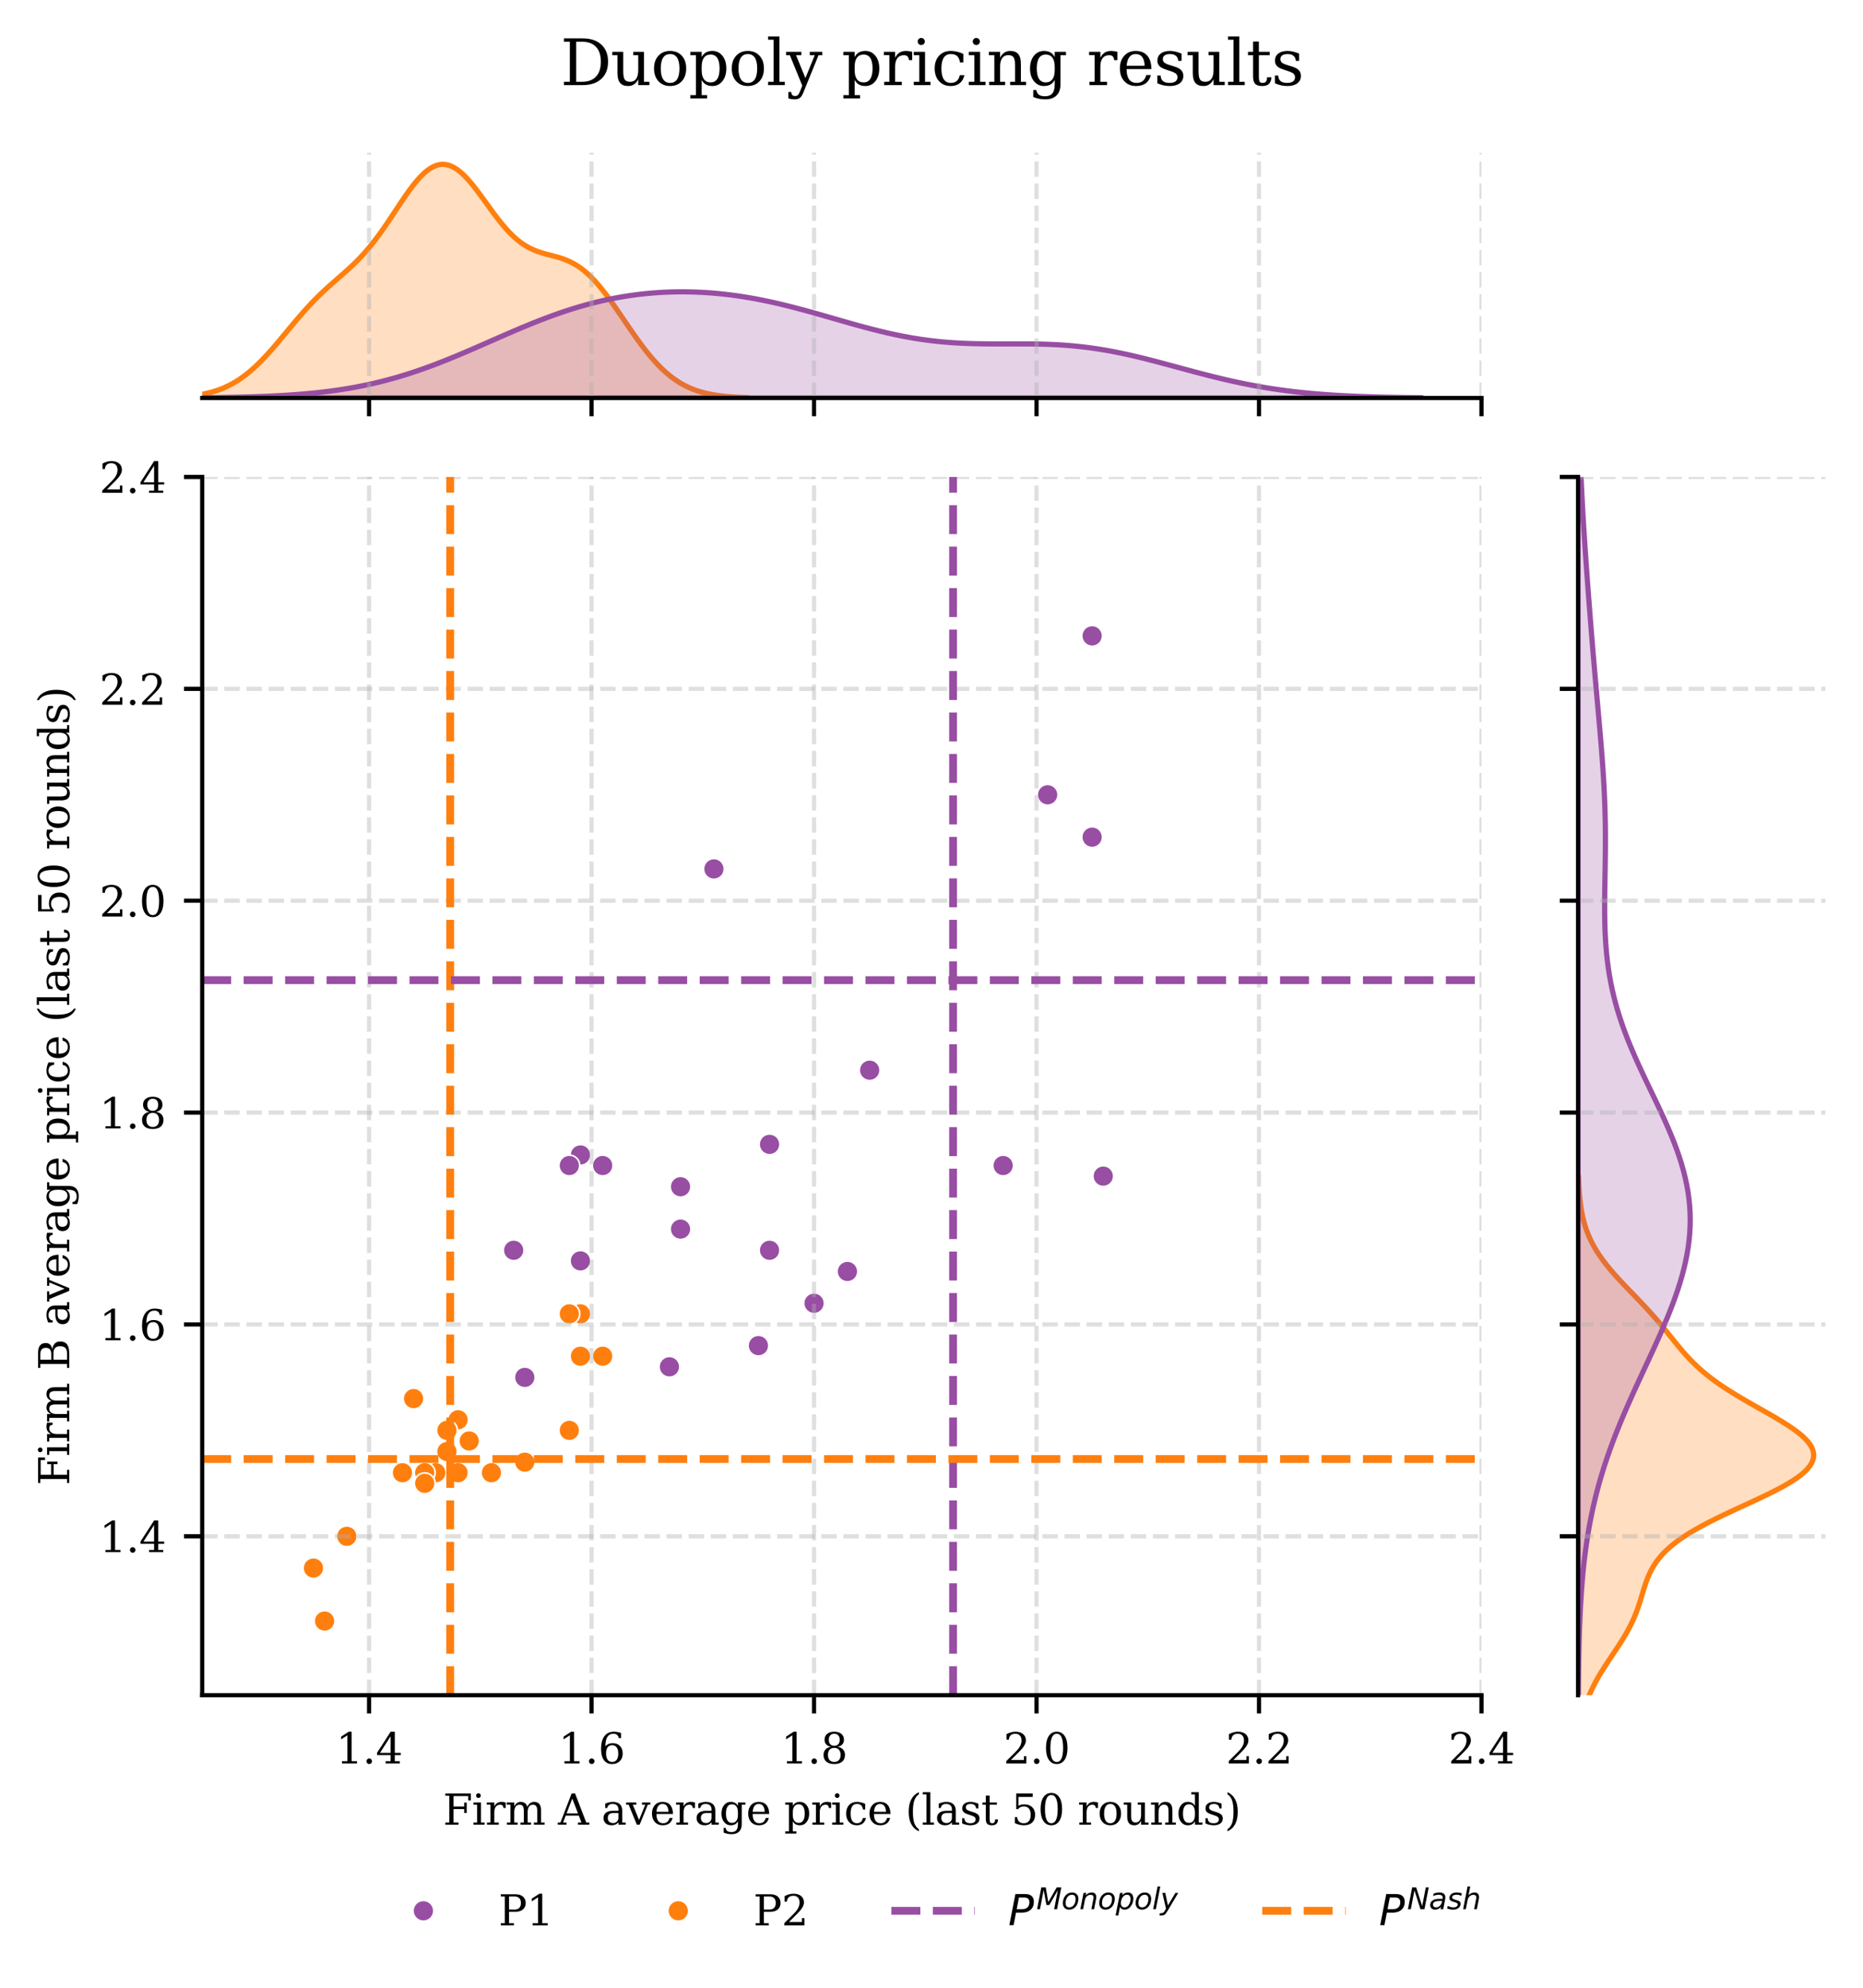 <?xml version="1.0" encoding="utf-8" standalone="no"?>
<!DOCTYPE svg PUBLIC "-//W3C//DTD SVG 1.1//EN"
  "http://www.w3.org/Graphics/SVG/1.1/DTD/svg11.dtd">
<svg xmlns:xlink="http://www.w3.org/1999/xlink" width="357.269pt" height="381.2pt" viewBox="0 0 357.269 381.2" xmlns="http://www.w3.org/2000/svg" version="1.1">
 <defs>
  <style type="text/css">*{stroke-linejoin: round; stroke-linecap: butt}</style>
 </defs>
 <g id="figure_1">
  <g id="patch_1">
   <path d="M 0 381.2 
L 357.269 381.2 
L 357.269 0 
L 0 0 
z
" style="fill: #ffffff"/>
  </g>
  <g id="axes_1">
   <g id="patch_2">
    <path d="M 38.779 325 
L 284.108 325 
L 284.108 91.443 
L 38.779 91.443 
z
" style="fill: #ffffff"/>
   </g>
   <g id="PathCollection_1">
    <defs>
     <path id="C0_0_4757e07a6b" d="M 0 2 
C 0.53 2 1.039 1.789 1.414 1.414 
C 1.789 1.039 2 0.53 2 -0 
C 2 -0.53 1.789 -1.039 1.414 -1.414 
C 1.039 -1.789 0.53 -2 0 -2 
C -0.53 -2 -1.039 -1.789 -1.414 -1.414 
C -1.789 -1.039 -2 -0.53 -2 0 
C -2 0.53 -1.789 1.039 -1.414 1.414 
C -1.039 1.789 -0.53 2 0 2 
z
"/>
    </defs>
    <g clip-path="url(#p1562ff5ab9)">
     <use xlink:href="#C0_0_4757e07a6b" x="147.577" y="239.701" style="fill: #984ea3; stroke: #ffffff; stroke-width: 0.32"/>
    </g>
    <g clip-path="url(#p1562ff5ab9)">
     <use xlink:href="#C0_0_4757e07a6b" x="111.311" y="241.732" style="fill: #984ea3; stroke: #ffffff; stroke-width: 0.32"/>
    </g>
    <g clip-path="url(#p1562ff5ab9)">
     <use xlink:href="#C0_0_4757e07a6b" x="145.444" y="257.979" style="fill: #984ea3; stroke: #ffffff; stroke-width: 0.32"/>
    </g>
    <g clip-path="url(#p1562ff5ab9)">
     <use xlink:href="#C0_0_4757e07a6b" x="115.577" y="223.453" style="fill: #984ea3; stroke: #ffffff; stroke-width: 0.32"/>
    </g>
    <g clip-path="url(#p1562ff5ab9)">
     <use xlink:href="#C0_0_4757e07a6b" x="209.442" y="121.907" style="fill: #984ea3; stroke: #ffffff; stroke-width: 0.32"/>
    </g>
    <g clip-path="url(#p1562ff5ab9)">
     <use xlink:href="#C0_0_4757e07a6b" x="130.51" y="227.515" style="fill: #984ea3; stroke: #ffffff; stroke-width: 0.32"/>
    </g>
    <g clip-path="url(#p1562ff5ab9)">
     <use xlink:href="#C0_0_4757e07a6b" x="130.51" y="235.639" style="fill: #984ea3; stroke: #ffffff; stroke-width: 0.32"/>
    </g>
    <g clip-path="url(#p1562ff5ab9)">
     <use xlink:href="#C0_0_4757e07a6b" x="111.311" y="221.423" style="fill: #984ea3; stroke: #ffffff; stroke-width: 0.32"/>
    </g>
    <g clip-path="url(#p1562ff5ab9)">
     <use xlink:href="#C0_0_4757e07a6b" x="200.909" y="152.371" style="fill: #984ea3; stroke: #ffffff; stroke-width: 0.32"/>
    </g>
    <g clip-path="url(#p1562ff5ab9)">
     <use xlink:href="#C0_0_4757e07a6b" x="147.577" y="219.392" style="fill: #984ea3; stroke: #ffffff; stroke-width: 0.32"/>
    </g>
    <g clip-path="url(#p1562ff5ab9)">
     <use xlink:href="#C0_0_4757e07a6b" x="211.576" y="225.484" style="fill: #984ea3; stroke: #ffffff; stroke-width: 0.32"/>
    </g>
    <g clip-path="url(#p1562ff5ab9)">
     <use xlink:href="#C0_0_4757e07a6b" x="192.376" y="223.453" style="fill: #984ea3; stroke: #ffffff; stroke-width: 0.32"/>
    </g>
    <g clip-path="url(#p1562ff5ab9)">
     <use xlink:href="#C0_0_4757e07a6b" x="136.91" y="166.587" style="fill: #984ea3; stroke: #ffffff; stroke-width: 0.32"/>
    </g>
    <g clip-path="url(#p1562ff5ab9)">
     <use xlink:href="#C0_0_4757e07a6b" x="156.11" y="249.856" style="fill: #984ea3; stroke: #ffffff; stroke-width: 0.32"/>
    </g>
    <g clip-path="url(#p1562ff5ab9)">
     <use xlink:href="#C0_0_4757e07a6b" x="209.442" y="160.495" style="fill: #984ea3; stroke: #ffffff; stroke-width: 0.32"/>
    </g>
    <g clip-path="url(#p1562ff5ab9)">
     <use xlink:href="#C0_0_4757e07a6b" x="166.776" y="205.175" style="fill: #984ea3; stroke: #ffffff; stroke-width: 0.32"/>
    </g>
    <g clip-path="url(#p1562ff5ab9)">
     <use xlink:href="#C0_0_4757e07a6b" x="100.644" y="264.072" style="fill: #984ea3; stroke: #ffffff; stroke-width: 0.32"/>
    </g>
    <g clip-path="url(#p1562ff5ab9)">
     <use xlink:href="#C0_0_4757e07a6b" x="109.178" y="223.453" style="fill: #984ea3; stroke: #ffffff; stroke-width: 0.32"/>
    </g>
    <g clip-path="url(#p1562ff5ab9)">
     <use xlink:href="#C0_0_4757e07a6b" x="162.51" y="243.763" style="fill: #984ea3; stroke: #ffffff; stroke-width: 0.32"/>
    </g>
    <g clip-path="url(#p1562ff5ab9)">
     <use xlink:href="#C0_0_4757e07a6b" x="128.377" y="262.041" style="fill: #984ea3; stroke: #ffffff; stroke-width: 0.32"/>
    </g>
    <g clip-path="url(#p1562ff5ab9)">
     <use xlink:href="#C0_0_4757e07a6b" x="98.511" y="239.701" style="fill: #984ea3; stroke: #ffffff; stroke-width: 0.32"/>
    </g>
    <g clip-path="url(#p1562ff5ab9)">
     <use xlink:href="#C0_0_4757e07a6b" x="87.845" y="272.196" style="fill: #ff7f0e; stroke: #ffffff; stroke-width: 0.32"/>
    </g>
    <g clip-path="url(#p1562ff5ab9)">
     <use xlink:href="#C0_0_4757e07a6b" x="100.644" y="280.32" style="fill: #ff7f0e; stroke: #ffffff; stroke-width: 0.32"/>
    </g>
    <g clip-path="url(#p1562ff5ab9)">
     <use xlink:href="#C0_0_4757e07a6b" x="83.578" y="282.35" style="fill: #ff7f0e; stroke: #ffffff; stroke-width: 0.32"/>
    </g>
    <g clip-path="url(#p1562ff5ab9)">
     <use xlink:href="#C0_0_4757e07a6b" x="85.711" y="278.289" style="fill: #ff7f0e; stroke: #ffffff; stroke-width: 0.32"/>
    </g>
    <g clip-path="url(#p1562ff5ab9)">
     <use xlink:href="#C0_0_4757e07a6b" x="111.311" y="251.887" style="fill: #ff7f0e; stroke: #ffffff; stroke-width: 0.32"/>
    </g>
    <g clip-path="url(#p1562ff5ab9)">
     <use xlink:href="#C0_0_4757e07a6b" x="81.445" y="282.35" style="fill: #ff7f0e; stroke: #ffffff; stroke-width: 0.32"/>
    </g>
    <g clip-path="url(#p1562ff5ab9)">
     <use xlink:href="#C0_0_4757e07a6b" x="60.112" y="300.629" style="fill: #ff7f0e; stroke: #ffffff; stroke-width: 0.32"/>
    </g>
    <g clip-path="url(#p1562ff5ab9)">
     <use xlink:href="#C0_0_4757e07a6b" x="85.711" y="274.227" style="fill: #ff7f0e; stroke: #ffffff; stroke-width: 0.32"/>
    </g>
    <g clip-path="url(#p1562ff5ab9)">
     <use xlink:href="#C0_0_4757e07a6b" x="87.845" y="282.35" style="fill: #ff7f0e; stroke: #ffffff; stroke-width: 0.32"/>
    </g>
    <g clip-path="url(#p1562ff5ab9)">
     <use xlink:href="#C0_0_4757e07a6b" x="89.978" y="276.258" style="fill: #ff7f0e; stroke: #ffffff; stroke-width: 0.32"/>
    </g>
    <g clip-path="url(#p1562ff5ab9)">
     <use xlink:href="#C0_0_4757e07a6b" x="115.577" y="260.01" style="fill: #ff7f0e; stroke: #ffffff; stroke-width: 0.32"/>
    </g>
    <g clip-path="url(#p1562ff5ab9)">
     <use xlink:href="#C0_0_4757e07a6b" x="66.512" y="294.536" style="fill: #ff7f0e; stroke: #ffffff; stroke-width: 0.32"/>
    </g>
    <g clip-path="url(#p1562ff5ab9)">
     <use xlink:href="#C0_0_4757e07a6b" x="109.178" y="251.887" style="fill: #ff7f0e; stroke: #ffffff; stroke-width: 0.32"/>
    </g>
    <g clip-path="url(#p1562ff5ab9)">
     <use xlink:href="#C0_0_4757e07a6b" x="94.244" y="282.35" style="fill: #ff7f0e; stroke: #ffffff; stroke-width: 0.32"/>
    </g>
    <g clip-path="url(#p1562ff5ab9)">
     <use xlink:href="#C0_0_4757e07a6b" x="62.245" y="310.783" style="fill: #ff7f0e; stroke: #ffffff; stroke-width: 0.32"/>
    </g>
    <g clip-path="url(#p1562ff5ab9)">
     <use xlink:href="#C0_0_4757e07a6b" x="111.311" y="260.01" style="fill: #ff7f0e; stroke: #ffffff; stroke-width: 0.32"/>
    </g>
    <g clip-path="url(#p1562ff5ab9)">
     <use xlink:href="#C0_0_4757e07a6b" x="77.178" y="282.35" style="fill: #ff7f0e; stroke: #ffffff; stroke-width: 0.32"/>
    </g>
    <g clip-path="url(#p1562ff5ab9)">
     <use xlink:href="#C0_0_4757e07a6b" x="62.245" y="310.783" style="fill: #ff7f0e; stroke: #ffffff; stroke-width: 0.32"/>
    </g>
    <g clip-path="url(#p1562ff5ab9)">
     <use xlink:href="#C0_0_4757e07a6b" x="81.445" y="284.381" style="fill: #ff7f0e; stroke: #ffffff; stroke-width: 0.32"/>
    </g>
    <g clip-path="url(#p1562ff5ab9)">
     <use xlink:href="#C0_0_4757e07a6b" x="109.178" y="274.227" style="fill: #ff7f0e; stroke: #ffffff; stroke-width: 0.32"/>
    </g>
    <g clip-path="url(#p1562ff5ab9)">
     <use xlink:href="#C0_0_4757e07a6b" x="79.311" y="268.134" style="fill: #ff7f0e; stroke: #ffffff; stroke-width: 0.32"/>
    </g>
   </g>
   <g id="matplotlib.axis_1">
    <g id="xtick_1">
     <g id="line2d_1">
      <path d="M 70.778 325 
L 70.778 91.443 
" clip-path="url(#p1562ff5ab9)" style="fill: none; stroke-dasharray: 2.96,1.28; stroke-dashoffset: 0; stroke: #b0b0b0; stroke-opacity: 0.4; stroke-width: 0.8"/>
     </g>
     <g id="line2d_2">
      <defs>
       <path id="mc0adb15463" d="M 0 0 
L 0 3.5 
" style="stroke: #000000; stroke-width: 0.8"/>
      </defs>
      <g>
       <use xlink:href="#mc0adb15463" x="70.778" y="325" style="stroke: #000000; stroke-width: 0.8"/>
      </g>
     </g>
     <g id="text_1">
      <!-- 1.4 -->
      <g transform="translate(64.417 338.079) scale(0.08 -0.08)">
       <defs>
        <path id="DejaVuSerif-31" d="M 909 0 
L 909 331 
L 1722 331 
L 1722 4213 
L 781 3603 
L 781 4013 
L 1919 4750 
L 2350 4750 
L 2350 331 
L 3163 331 
L 3163 0 
L 909 0 
z
" transform="scale(0.016)"/>
        <path id="DejaVuSerif-2e" d="M 603 325 
Q 603 500 722 622 
Q 841 744 1019 744 
Q 1191 744 1312 622 
Q 1434 500 1434 325 
Q 1434 153 1312 31 
Q 1191 -91 1019 -91 
Q 841 -91 722 29 
Q 603 150 603 325 
z
" transform="scale(0.016)"/>
        <path id="DejaVuSerif-34" d="M 2234 1581 
L 2234 4063 
L 641 1581 
L 2234 1581 
z
M 3609 0 
L 1484 0 
L 1484 331 
L 2234 331 
L 2234 1247 
L 197 1247 
L 197 1588 
L 2241 4750 
L 2859 4750 
L 2859 1581 
L 3750 1581 
L 3750 1247 
L 2859 1247 
L 2859 331 
L 3609 331 
L 3609 0 
z
" transform="scale(0.016)"/>
       </defs>
       <use xlink:href="#DejaVuSerif-31"/>
       <use xlink:href="#DejaVuSerif-2e" transform="translate(63.623 0)"/>
       <use xlink:href="#DejaVuSerif-34" transform="translate(95.41 0)"/>
      </g>
     </g>
    </g>
    <g id="xtick_2">
     <g id="line2d_3">
      <path d="M 113.444 325 
L 113.444 91.443 
" clip-path="url(#p1562ff5ab9)" style="fill: none; stroke-dasharray: 2.96,1.28; stroke-dashoffset: 0; stroke: #b0b0b0; stroke-opacity: 0.4; stroke-width: 0.8"/>
     </g>
     <g id="line2d_4">
      <g>
       <use xlink:href="#mc0adb15463" x="113.444" y="325" style="stroke: #000000; stroke-width: 0.8"/>
      </g>
     </g>
     <g id="text_2">
      <!-- 1.6 -->
      <g transform="translate(107.083 338.079) scale(0.08 -0.08)">
       <defs>
        <path id="DejaVuSerif-36" d="M 2094 219 
Q 2534 219 2771 542 
Q 3009 866 3009 1472 
Q 3009 2078 2771 2401 
Q 2534 2725 2094 2725 
Q 1647 2725 1412 2412 
Q 1178 2100 1178 1509 
Q 1178 888 1415 553 
Q 1653 219 2094 219 
z
M 1075 2569 
Q 1288 2803 1556 2918 
Q 1825 3034 2163 3034 
Q 2859 3034 3264 2615 
Q 3669 2197 3669 1472 
Q 3669 763 3233 336 
Q 2797 -91 2069 -91 
Q 1278 -91 853 498 
Q 428 1088 428 2181 
Q 428 3406 931 4078 
Q 1434 4750 2350 4750 
Q 2597 4750 2869 4703 
Q 3141 4656 3425 4563 
L 3425 3794 
L 3072 3794 
Q 3034 4109 2831 4275 
Q 2628 4441 2284 4441 
Q 1678 4441 1381 3981 
Q 1084 3522 1075 2569 
z
" transform="scale(0.016)"/>
       </defs>
       <use xlink:href="#DejaVuSerif-31"/>
       <use xlink:href="#DejaVuSerif-2e" transform="translate(63.623 0)"/>
       <use xlink:href="#DejaVuSerif-36" transform="translate(95.41 0)"/>
      </g>
     </g>
    </g>
    <g id="xtick_3">
     <g id="line2d_5">
      <path d="M 156.11 325 
L 156.11 91.443 
" clip-path="url(#p1562ff5ab9)" style="fill: none; stroke-dasharray: 2.96,1.28; stroke-dashoffset: 0; stroke: #b0b0b0; stroke-opacity: 0.4; stroke-width: 0.8"/>
     </g>
     <g id="line2d_6">
      <g>
       <use xlink:href="#mc0adb15463" x="156.11" y="325" style="stroke: #000000; stroke-width: 0.8"/>
      </g>
     </g>
     <g id="text_3">
      <!-- 1.8 -->
      <g transform="translate(149.749 338.079) scale(0.08 -0.08)">
       <defs>
        <path id="DejaVuSerif-38" d="M 2981 1275 
Q 2981 1775 2732 2051 
Q 2484 2328 2034 2328 
Q 1584 2328 1336 2051 
Q 1088 1775 1088 1275 
Q 1088 772 1336 495 
Q 1584 219 2034 219 
Q 2484 219 2732 495 
Q 2981 772 2981 1275 
z
M 2853 3541 
Q 2853 3966 2637 4203 
Q 2422 4441 2034 4441 
Q 1650 4441 1433 4203 
Q 1216 3966 1216 3541 
Q 1216 3113 1433 2875 
Q 1650 2638 2034 2638 
Q 2422 2638 2637 2875 
Q 2853 3113 2853 3541 
z
M 2516 2484 
Q 3047 2413 3344 2092 
Q 3641 1772 3641 1275 
Q 3641 619 3225 264 
Q 2809 -91 2034 -91 
Q 1263 -91 845 264 
Q 428 619 428 1275 
Q 428 1772 725 2092 
Q 1022 2413 1556 2484 
Q 1084 2569 832 2842 
Q 581 3116 581 3541 
Q 581 4103 968 4426 
Q 1356 4750 2034 4750 
Q 2713 4750 3100 4426 
Q 3488 4103 3488 3541 
Q 3488 3116 3236 2842 
Q 2984 2569 2516 2484 
z
" transform="scale(0.016)"/>
       </defs>
       <use xlink:href="#DejaVuSerif-31"/>
       <use xlink:href="#DejaVuSerif-2e" transform="translate(63.623 0)"/>
       <use xlink:href="#DejaVuSerif-38" transform="translate(95.41 0)"/>
      </g>
     </g>
    </g>
    <g id="xtick_4">
     <g id="line2d_7">
      <path d="M 198.776 325 
L 198.776 91.443 
" clip-path="url(#p1562ff5ab9)" style="fill: none; stroke-dasharray: 2.96,1.28; stroke-dashoffset: 0; stroke: #b0b0b0; stroke-opacity: 0.4; stroke-width: 0.8"/>
     </g>
     <g id="line2d_8">
      <g>
       <use xlink:href="#mc0adb15463" x="198.776" y="325" style="stroke: #000000; stroke-width: 0.8"/>
      </g>
     </g>
     <g id="text_4">
      <!-- 2.0 -->
      <g transform="translate(192.415 338.079) scale(0.08 -0.08)">
       <defs>
        <path id="DejaVuSerif-32" d="M 819 3553 
L 469 3553 
L 469 4384 
Q 803 4563 1142 4656 
Q 1481 4750 1806 4750 
Q 2534 4750 2956 4397 
Q 3378 4044 3378 3438 
Q 3378 2753 2422 1800 
Q 2347 1728 2309 1691 
L 1131 513 
L 3078 513 
L 3078 1088 
L 3444 1088 
L 3444 0 
L 434 0 
L 434 341 
L 1850 1753 
Q 2319 2222 2519 2614 
Q 2719 3006 2719 3438 
Q 2719 3909 2473 4175 
Q 2228 4441 1797 4441 
Q 1350 4441 1106 4219 
Q 863 3997 819 3553 
z
" transform="scale(0.016)"/>
        <path id="DejaVuSerif-30" d="M 2034 219 
Q 2513 219 2750 744 
Q 2988 1269 2988 2328 
Q 2988 3391 2750 3916 
Q 2513 4441 2034 4441 
Q 1556 4441 1318 3916 
Q 1081 3391 1081 2328 
Q 1081 1269 1318 744 
Q 1556 219 2034 219 
z
M 2034 -91 
Q 1275 -91 848 546 
Q 422 1184 422 2328 
Q 422 3475 848 4112 
Q 1275 4750 2034 4750 
Q 2797 4750 3222 4112 
Q 3647 3475 3647 2328 
Q 3647 1184 3222 546 
Q 2797 -91 2034 -91 
z
" transform="scale(0.016)"/>
       </defs>
       <use xlink:href="#DejaVuSerif-32"/>
       <use xlink:href="#DejaVuSerif-2e" transform="translate(63.623 0)"/>
       <use xlink:href="#DejaVuSerif-30" transform="translate(95.41 0)"/>
      </g>
     </g>
    </g>
    <g id="xtick_5">
     <g id="line2d_9">
      <path d="M 241.442 325 
L 241.442 91.443 
" clip-path="url(#p1562ff5ab9)" style="fill: none; stroke-dasharray: 2.96,1.28; stroke-dashoffset: 0; stroke: #b0b0b0; stroke-opacity: 0.4; stroke-width: 0.8"/>
     </g>
     <g id="line2d_10">
      <g>
       <use xlink:href="#mc0adb15463" x="241.442" y="325" style="stroke: #000000; stroke-width: 0.8"/>
      </g>
     </g>
     <g id="text_5">
      <!-- 2.2 -->
      <g transform="translate(235.081 338.079) scale(0.08 -0.08)">
       <use xlink:href="#DejaVuSerif-32"/>
       <use xlink:href="#DejaVuSerif-2e" transform="translate(63.623 0)"/>
       <use xlink:href="#DejaVuSerif-32" transform="translate(95.41 0)"/>
      </g>
     </g>
    </g>
    <g id="xtick_6">
     <g id="line2d_11">
      <path d="M 284.108 325 
L 284.108 91.443 
" clip-path="url(#p1562ff5ab9)" style="fill: none; stroke-dasharray: 2.96,1.28; stroke-dashoffset: 0; stroke: #b0b0b0; stroke-opacity: 0.4; stroke-width: 0.8"/>
     </g>
     <g id="line2d_12">
      <g>
       <use xlink:href="#mc0adb15463" x="284.108" y="325" style="stroke: #000000; stroke-width: 0.8"/>
      </g>
     </g>
     <g id="text_6">
      <!-- 2.4 -->
      <g transform="translate(277.747 338.079) scale(0.08 -0.08)">
       <use xlink:href="#DejaVuSerif-32"/>
       <use xlink:href="#DejaVuSerif-2e" transform="translate(63.623 0)"/>
       <use xlink:href="#DejaVuSerif-34" transform="translate(95.41 0)"/>
      </g>
     </g>
    </g>
    <g id="text_7">
     <!-- Firm A average price (last 50 rounds) -->
     <g transform="translate(84.949 349.821) scale(0.08 -0.08)">
      <defs>
       <path id="DejaVuSerif-46" d="M 353 0 
L 353 331 
L 947 331 
L 947 4331 
L 353 4331 
L 353 4666 
L 4172 4666 
L 4172 3628 
L 3788 3628 
L 3788 4281 
L 1581 4281 
L 1581 2719 
L 3175 2719 
L 3175 3303 
L 3559 3303 
L 3559 1753 
L 3175 1753 
L 3175 2338 
L 1581 2338 
L 1581 331 
L 2328 331 
L 2328 0 
L 353 0 
z
" transform="scale(0.016)"/>
       <path id="DejaVuSerif-69" d="M 622 4353 
Q 622 4497 726 4603 
Q 831 4709 978 4709 
Q 1122 4709 1226 4603 
Q 1331 4497 1331 4353 
Q 1331 4206 1228 4103 
Q 1125 4000 978 4000 
Q 831 4000 726 4103 
Q 622 4206 622 4353 
z
M 1356 331 
L 1900 331 
L 1900 0 
L 231 0 
L 231 331 
L 781 331 
L 781 2988 
L 231 2988 
L 231 3322 
L 1356 3322 
L 1356 331 
z
" transform="scale(0.016)"/>
       <path id="DejaVuSerif-72" d="M 3059 3328 
L 3059 2497 
L 2728 2497 
Q 2713 2744 2591 2866 
Q 2469 2988 2234 2988 
Q 1809 2988 1582 2694 
Q 1356 2400 1356 1850 
L 1356 331 
L 2022 331 
L 2022 0 
L 263 0 
L 263 331 
L 781 331 
L 781 2994 
L 231 2994 
L 231 3322 
L 1356 3322 
L 1356 2731 
Q 1525 3078 1790 3245 
Q 2056 3413 2438 3413 
Q 2578 3413 2733 3391 
Q 2888 3369 3059 3328 
z
" transform="scale(0.016)"/>
       <path id="DejaVuSerif-6d" d="M 3316 2675 
Q 3481 3041 3739 3227 
Q 3997 3413 4341 3413 
Q 4863 3413 5119 3089 
Q 5375 2766 5375 2113 
L 5375 331 
L 5894 331 
L 5894 0 
L 4300 0 
L 4300 331 
L 4800 331 
L 4800 2047 
Q 4800 2556 4650 2772 
Q 4500 2988 4153 2988 
Q 3769 2988 3567 2697 
Q 3366 2406 3366 1850 
L 3366 331 
L 3866 331 
L 3866 0 
L 2291 0 
L 2291 331 
L 2791 331 
L 2791 2069 
Q 2791 2566 2641 2777 
Q 2491 2988 2144 2988 
Q 1759 2988 1557 2697 
Q 1356 2406 1356 1850 
L 1356 331 
L 1856 331 
L 1856 0 
L 263 0 
L 263 331 
L 781 331 
L 781 2994 
L 231 2994 
L 231 3322 
L 1356 3322 
L 1356 2731 
Q 1516 3063 1762 3238 
Q 2009 3413 2322 3413 
Q 2709 3413 2968 3220 
Q 3228 3028 3316 2675 
z
" transform="scale(0.016)"/>
       <path id="DejaVuSerif-20" transform="scale(0.016)"/>
       <path id="DejaVuSerif-41" d="M 1281 1691 
L 2994 1691 
L 2138 3909 
L 1281 1691 
z
M -38 0 
L -38 331 
L 372 331 
L 2034 4666 
L 2559 4666 
L 4225 331 
L 4684 331 
L 4684 0 
L 2988 0 
L 2988 331 
L 3506 331 
L 3116 1356 
L 1153 1356 
L 763 331 
L 1275 331 
L 1275 0 
L -38 0 
z
" transform="scale(0.016)"/>
       <path id="DejaVuSerif-61" d="M 2547 1044 
L 2547 1747 
L 1806 1747 
Q 1378 1747 1168 1562 
Q 959 1378 959 997 
Q 959 650 1171 447 
Q 1384 244 1747 244 
Q 2106 244 2326 466 
Q 2547 688 2547 1044 
z
M 3122 2075 
L 3122 331 
L 3634 331 
L 3634 0 
L 2547 0 
L 2547 359 
Q 2356 128 2106 18 
Q 1856 -91 1522 -91 
Q 969 -91 644 203 
Q 319 497 319 997 
Q 319 1513 691 1797 
Q 1063 2081 1741 2081 
L 2547 2081 
L 2547 2309 
Q 2547 2688 2317 2895 
Q 2088 3103 1672 3103 
Q 1328 3103 1125 2947 
Q 922 2791 872 2484 
L 575 2484 
L 575 3156 
Q 875 3284 1158 3348 
Q 1441 3413 1709 3413 
Q 2400 3413 2761 3070 
Q 3122 2728 3122 2075 
z
" transform="scale(0.016)"/>
       <path id="DejaVuSerif-76" d="M 1581 0 
L 359 2988 
L -19 2988 
L -19 3322 
L 1509 3322 
L 1509 2988 
L 978 2988 
L 1913 703 
L 2847 2988 
L 2350 2988 
L 2350 3322 
L 3597 3322 
L 3597 2988 
L 3225 2988 
L 2003 0 
L 1581 0 
z
" transform="scale(0.016)"/>
       <path id="DejaVuSerif-65" d="M 3469 1600 
L 991 1600 
L 991 1575 
Q 991 903 1244 561 
Q 1497 219 1991 219 
Q 2369 219 2611 417 
Q 2853 616 2950 1006 
L 3413 1006 
Q 3275 459 2904 184 
Q 2534 -91 1931 -91 
Q 1203 -91 761 389 
Q 319 869 319 1663 
Q 319 2450 753 2931 
Q 1188 3413 1894 3413 
Q 2647 3413 3050 2948 
Q 3453 2484 3469 1600 
z
M 2791 1931 
Q 2772 2513 2545 2808 
Q 2319 3103 1894 3103 
Q 1497 3103 1269 2806 
Q 1041 2509 991 1931 
L 2791 1931 
z
" transform="scale(0.016)"/>
       <path id="DejaVuSerif-67" d="M 3359 2988 
L 3359 72 
Q 3359 -644 2965 -1033 
Q 2572 -1422 1844 -1422 
Q 1516 -1422 1216 -1362 
Q 916 -1303 641 -1184 
L 641 -488 
L 941 -488 
Q 997 -813 1206 -963 
Q 1416 -1113 1806 -1113 
Q 2313 -1113 2548 -827 
Q 2784 -541 2784 72 
L 2784 519 
Q 2616 206 2355 57 
Q 2094 -91 1709 -91 
Q 1097 -91 708 395 
Q 319 881 319 1663 
Q 319 2444 706 2928 
Q 1094 3413 1709 3413 
Q 2094 3413 2355 3264 
Q 2616 3116 2784 2803 
L 2784 3322 
L 3909 3322 
L 3909 2988 
L 3359 2988 
z
M 2784 1825 
Q 2784 2422 2554 2737 
Q 2325 3053 1888 3053 
Q 1444 3053 1217 2703 
Q 991 2353 991 1663 
Q 991 975 1217 622 
Q 1444 269 1888 269 
Q 2325 269 2554 583 
Q 2784 897 2784 1497 
L 2784 1825 
z
" transform="scale(0.016)"/>
       <path id="DejaVuSerif-70" d="M 1313 1825 
L 1313 1497 
Q 1313 897 1542 583 
Q 1772 269 2209 269 
Q 2650 269 2876 622 
Q 3103 975 3103 1663 
Q 3103 2353 2876 2703 
Q 2650 3053 2209 3053 
Q 1772 3053 1542 2737 
Q 1313 2422 1313 1825 
z
M 738 2988 
L 184 2988 
L 184 3322 
L 1313 3322 
L 1313 2803 
Q 1481 3116 1742 3264 
Q 2003 3413 2388 3413 
Q 3000 3413 3387 2928 
Q 3775 2444 3775 1663 
Q 3775 881 3387 395 
Q 3000 -91 2388 -91 
Q 2003 -91 1742 57 
Q 1481 206 1313 519 
L 1313 -997 
L 1856 -997 
L 1856 -1331 
L 184 -1331 
L 184 -997 
L 738 -997 
L 738 2988 
z
" transform="scale(0.016)"/>
       <path id="DejaVuSerif-63" d="M 3291 997 
Q 3169 466 2822 187 
Q 2475 -91 1925 -91 
Q 1200 -91 759 389 
Q 319 869 319 1663 
Q 319 2459 759 2936 
Q 1200 3413 1925 3413 
Q 2241 3413 2553 3339 
Q 2866 3266 3181 3116 
L 3181 2266 
L 2847 2266 
Q 2781 2703 2561 2903 
Q 2341 3103 1931 3103 
Q 1466 3103 1228 2742 
Q 991 2381 991 1663 
Q 991 944 1227 581 
Q 1463 219 1931 219 
Q 2303 219 2525 412 
Q 2747 606 2828 997 
L 3291 997 
z
" transform="scale(0.016)"/>
       <path id="DejaVuSerif-28" d="M 2041 -997 
Q 1281 -656 893 83 
Q 506 822 506 1931 
Q 506 3044 893 3783 
Q 1281 4522 2041 4863 
L 2041 4556 
Q 1559 4225 1350 3623 
Q 1141 3022 1141 1931 
Q 1141 844 1350 242 
Q 1559 -359 2041 -691 
L 2041 -997 
z
" transform="scale(0.016)"/>
       <path id="DejaVuSerif-6c" d="M 1313 331 
L 1856 331 
L 1856 0 
L 184 0 
L 184 331 
L 738 331 
L 738 4531 
L 184 4531 
L 184 4863 
L 1313 4863 
L 1313 331 
z
" transform="scale(0.016)"/>
       <path id="DejaVuSerif-73" d="M 359 184 
L 359 959 
L 691 959 
Q 703 588 923 403 
Q 1144 219 1575 219 
Q 1963 219 2166 364 
Q 2369 509 2369 788 
Q 2369 1006 2220 1140 
Q 2072 1275 1594 1428 
L 1178 1569 
Q 750 1706 558 1912 
Q 366 2119 366 2438 
Q 366 2894 700 3153 
Q 1034 3413 1625 3413 
Q 1888 3413 2178 3344 
Q 2469 3275 2778 3144 
L 2778 2419 
L 2447 2419 
Q 2434 2741 2221 2922 
Q 2009 3103 1644 3103 
Q 1281 3103 1095 2975 
Q 909 2847 909 2591 
Q 909 2381 1050 2254 
Q 1191 2128 1613 1997 
L 2069 1856 
Q 2541 1709 2748 1489 
Q 2956 1269 2956 922 
Q 2956 450 2595 179 
Q 2234 -91 1600 -91 
Q 1278 -91 972 -22 
Q 666 47 359 184 
z
" transform="scale(0.016)"/>
       <path id="DejaVuSerif-74" d="M 691 2988 
L 184 2988 
L 184 3322 
L 691 3322 
L 691 4353 
L 1269 4353 
L 1269 3322 
L 2350 3322 
L 2350 2988 
L 1269 2988 
L 1269 878 
Q 1269 456 1350 337 
Q 1431 219 1650 219 
Q 1875 219 1978 351 
Q 2081 484 2088 781 
L 2522 781 
Q 2497 328 2275 118 
Q 2053 -91 1600 -91 
Q 1103 -91 897 129 
Q 691 350 691 878 
L 691 2988 
z
" transform="scale(0.016)"/>
       <path id="DejaVuSerif-35" d="M 3219 4666 
L 3219 4153 
L 1081 4153 
L 1081 2816 
Q 1244 2928 1461 2984 
Q 1678 3041 1947 3041 
Q 2703 3041 3140 2622 
Q 3578 2203 3578 1478 
Q 3578 738 3136 323 
Q 2694 -91 1894 -91 
Q 1572 -91 1234 -12 
Q 897 66 544 225 
L 544 1131 
L 897 1131 
Q 925 688 1179 453 
Q 1434 219 1894 219 
Q 2388 219 2653 544 
Q 2919 869 2919 1478 
Q 2919 2084 2655 2407 
Q 2391 2731 1894 2731 
Q 1613 2731 1398 2631 
Q 1184 2531 1019 2322 
L 750 2322 
L 750 4666 
L 3219 4666 
z
" transform="scale(0.016)"/>
       <path id="DejaVuSerif-6f" d="M 1925 219 
Q 2388 219 2623 584 
Q 2859 950 2859 1663 
Q 2859 2375 2623 2739 
Q 2388 3103 1925 3103 
Q 1463 3103 1227 2739 
Q 991 2375 991 1663 
Q 991 950 1228 584 
Q 1466 219 1925 219 
z
M 1925 -91 
Q 1200 -91 759 389 
Q 319 869 319 1663 
Q 319 2456 758 2934 
Q 1197 3413 1925 3413 
Q 2653 3413 3092 2934 
Q 3531 2456 3531 1663 
Q 3531 869 3092 389 
Q 2653 -91 1925 -91 
z
" transform="scale(0.016)"/>
       <path id="DejaVuSerif-75" d="M 2266 3322 
L 3341 3322 
L 3341 331 
L 3884 331 
L 3884 0 
L 2766 0 
L 2766 588 
Q 2606 256 2353 82 
Q 2100 -91 1766 -91 
Q 1213 -91 952 223 
Q 691 538 691 1209 
L 691 2988 
L 172 2988 
L 172 3322 
L 1269 3322 
L 1269 1388 
Q 1269 781 1417 556 
Q 1566 331 1947 331 
Q 2347 331 2556 625 
Q 2766 919 2766 1478 
L 2766 2988 
L 2266 2988 
L 2266 3322 
z
" transform="scale(0.016)"/>
       <path id="DejaVuSerif-6e" d="M 263 0 
L 263 331 
L 781 331 
L 781 2988 
L 231 2988 
L 231 3322 
L 1356 3322 
L 1356 2731 
Q 1516 3069 1770 3241 
Q 2025 3413 2363 3413 
Q 2913 3413 3172 3097 
Q 3431 2781 3431 2113 
L 3431 331 
L 3944 331 
L 3944 0 
L 2356 0 
L 2356 331 
L 2853 331 
L 2853 1931 
Q 2853 2541 2703 2767 
Q 2553 2994 2175 2994 
Q 1775 2994 1565 2701 
Q 1356 2409 1356 1850 
L 1356 331 
L 1856 331 
L 1856 0 
L 263 0 
z
" transform="scale(0.016)"/>
       <path id="DejaVuSerif-64" d="M 3359 331 
L 3909 331 
L 3909 0 
L 2784 0 
L 2784 519 
Q 2616 206 2355 57 
Q 2094 -91 1709 -91 
Q 1097 -91 708 395 
Q 319 881 319 1663 
Q 319 2444 706 2928 
Q 1094 3413 1709 3413 
Q 2094 3413 2355 3264 
Q 2616 3116 2784 2803 
L 2784 4531 
L 2241 4531 
L 2241 4863 
L 3359 4863 
L 3359 331 
z
M 2784 1497 
L 2784 1825 
Q 2784 2422 2554 2737 
Q 2325 3053 1888 3053 
Q 1444 3053 1217 2703 
Q 991 2353 991 1663 
Q 991 975 1217 622 
Q 1444 269 1888 269 
Q 2325 269 2554 583 
Q 2784 897 2784 1497 
z
" transform="scale(0.016)"/>
       <path id="DejaVuSerif-29" d="M 453 -997 
L 453 -691 
Q 934 -359 1145 242 
Q 1356 844 1356 1931 
Q 1356 3022 1145 3623 
Q 934 4225 453 4556 
L 453 4863 
Q 1216 4522 1603 3783 
Q 1991 3044 1991 1931 
Q 1991 822 1603 83 
Q 1216 -656 453 -997 
z
" transform="scale(0.016)"/>
      </defs>
      <use xlink:href="#DejaVuSerif-46"/>
      <use xlink:href="#DejaVuSerif-69" transform="translate(69.385 0)"/>
      <use xlink:href="#DejaVuSerif-72" transform="translate(101.367 0)"/>
      <use xlink:href="#DejaVuSerif-6d" transform="translate(149.17 0)"/>
      <use xlink:href="#DejaVuSerif-20" transform="translate(243.994 0)"/>
      <use xlink:href="#DejaVuSerif-41" transform="translate(275.781 0)"/>
      <use xlink:href="#DejaVuSerif-20" transform="translate(347.998 0)"/>
      <use xlink:href="#DejaVuSerif-61" transform="translate(379.785 0)"/>
      <use xlink:href="#DejaVuSerif-76" transform="translate(439.404 0)"/>
      <use xlink:href="#DejaVuSerif-65" transform="translate(495.898 0)"/>
      <use xlink:href="#DejaVuSerif-72" transform="translate(555.078 0)"/>
      <use xlink:href="#DejaVuSerif-61" transform="translate(602.881 0)"/>
      <use xlink:href="#DejaVuSerif-67" transform="translate(662.5 0)"/>
      <use xlink:href="#DejaVuSerif-65" transform="translate(726.514 0)"/>
      <use xlink:href="#DejaVuSerif-20" transform="translate(785.693 0)"/>
      <use xlink:href="#DejaVuSerif-70" transform="translate(817.48 0)"/>
      <use xlink:href="#DejaVuSerif-72" transform="translate(881.494 0)"/>
      <use xlink:href="#DejaVuSerif-69" transform="translate(929.297 0)"/>
      <use xlink:href="#DejaVuSerif-63" transform="translate(961.279 0)"/>
      <use xlink:href="#DejaVuSerif-65" transform="translate(1017.285 0)"/>
      <use xlink:href="#DejaVuSerif-20" transform="translate(1076.465 0)"/>
      <use xlink:href="#DejaVuSerif-28" transform="translate(1108.252 0)"/>
      <use xlink:href="#DejaVuSerif-6c" transform="translate(1147.266 0)"/>
      <use xlink:href="#DejaVuSerif-61" transform="translate(1179.248 0)"/>
      <use xlink:href="#DejaVuSerif-73" transform="translate(1238.867 0)"/>
      <use xlink:href="#DejaVuSerif-74" transform="translate(1290.186 0)"/>
      <use xlink:href="#DejaVuSerif-20" transform="translate(1330.371 0)"/>
      <use xlink:href="#DejaVuSerif-35" transform="translate(1362.158 0)"/>
      <use xlink:href="#DejaVuSerif-30" transform="translate(1425.781 0)"/>
      <use xlink:href="#DejaVuSerif-20" transform="translate(1489.404 0)"/>
      <use xlink:href="#DejaVuSerif-72" transform="translate(1521.191 0)"/>
      <use xlink:href="#DejaVuSerif-6f" transform="translate(1568.994 0)"/>
      <use xlink:href="#DejaVuSerif-75" transform="translate(1629.199 0)"/>
      <use xlink:href="#DejaVuSerif-6e" transform="translate(1693.604 0)"/>
      <use xlink:href="#DejaVuSerif-64" transform="translate(1758.008 0)"/>
      <use xlink:href="#DejaVuSerif-73" transform="translate(1822.021 0)"/>
      <use xlink:href="#DejaVuSerif-29" transform="translate(1873.34 0)"/>
     </g>
    </g>
   </g>
   <g id="matplotlib.axis_2">
    <g id="ytick_1">
     <g id="line2d_13">
      <path d="M 38.779 294.536 
L 284.108 294.536 
" clip-path="url(#p1562ff5ab9)" style="fill: none; stroke-dasharray: 2.96,1.28; stroke-dashoffset: 0; stroke: #b0b0b0; stroke-opacity: 0.4; stroke-width: 0.8"/>
     </g>
     <g id="line2d_14">
      <defs>
       <path id="md8e40073b1" d="M 0 0 
L -3.5 0 
" style="stroke: #000000; stroke-width: 0.8"/>
      </defs>
      <g>
       <use xlink:href="#md8e40073b1" x="38.779" y="294.536" style="stroke: #000000; stroke-width: 0.8"/>
      </g>
     </g>
     <g id="text_8">
      <!-- 1.4 -->
      <g transform="translate(19.056 297.575) scale(0.08 -0.08)">
       <use xlink:href="#DejaVuSerif-31"/>
       <use xlink:href="#DejaVuSerif-2e" transform="translate(63.623 0)"/>
       <use xlink:href="#DejaVuSerif-34" transform="translate(95.41 0)"/>
      </g>
     </g>
    </g>
    <g id="ytick_2">
     <g id="line2d_15">
      <path d="M 38.779 253.917 
L 284.108 253.917 
" clip-path="url(#p1562ff5ab9)" style="fill: none; stroke-dasharray: 2.96,1.28; stroke-dashoffset: 0; stroke: #b0b0b0; stroke-opacity: 0.4; stroke-width: 0.8"/>
     </g>
     <g id="line2d_16">
      <g>
       <use xlink:href="#md8e40073b1" x="38.779" y="253.917" style="stroke: #000000; stroke-width: 0.8"/>
      </g>
     </g>
     <g id="text_9">
      <!-- 1.6 -->
      <g transform="translate(19.056 256.957) scale(0.08 -0.08)">
       <use xlink:href="#DejaVuSerif-31"/>
       <use xlink:href="#DejaVuSerif-2e" transform="translate(63.623 0)"/>
       <use xlink:href="#DejaVuSerif-36" transform="translate(95.41 0)"/>
      </g>
     </g>
    </g>
    <g id="ytick_3">
     <g id="line2d_17">
      <path d="M 38.779 213.299 
L 284.108 213.299 
" clip-path="url(#p1562ff5ab9)" style="fill: none; stroke-dasharray: 2.96,1.28; stroke-dashoffset: 0; stroke: #b0b0b0; stroke-opacity: 0.4; stroke-width: 0.8"/>
     </g>
     <g id="line2d_18">
      <g>
       <use xlink:href="#md8e40073b1" x="38.779" y="213.299" style="stroke: #000000; stroke-width: 0.8"/>
      </g>
     </g>
     <g id="text_10">
      <!-- 1.8 -->
      <g transform="translate(19.056 216.338) scale(0.08 -0.08)">
       <use xlink:href="#DejaVuSerif-31"/>
       <use xlink:href="#DejaVuSerif-2e" transform="translate(63.623 0)"/>
       <use xlink:href="#DejaVuSerif-38" transform="translate(95.41 0)"/>
      </g>
     </g>
    </g>
    <g id="ytick_4">
     <g id="line2d_19">
      <path d="M 38.779 172.68 
L 284.108 172.68 
" clip-path="url(#p1562ff5ab9)" style="fill: none; stroke-dasharray: 2.96,1.28; stroke-dashoffset: 0; stroke: #b0b0b0; stroke-opacity: 0.4; stroke-width: 0.8"/>
     </g>
     <g id="line2d_20">
      <g>
       <use xlink:href="#md8e40073b1" x="38.779" y="172.68" style="stroke: #000000; stroke-width: 0.8"/>
      </g>
     </g>
     <g id="text_11">
      <!-- 2.0 -->
      <g transform="translate(19.056 175.72) scale(0.08 -0.08)">
       <use xlink:href="#DejaVuSerif-32"/>
       <use xlink:href="#DejaVuSerif-2e" transform="translate(63.623 0)"/>
       <use xlink:href="#DejaVuSerif-30" transform="translate(95.41 0)"/>
      </g>
     </g>
    </g>
    <g id="ytick_5">
     <g id="line2d_21">
      <path d="M 38.779 132.062 
L 284.108 132.062 
" clip-path="url(#p1562ff5ab9)" style="fill: none; stroke-dasharray: 2.96,1.28; stroke-dashoffset: 0; stroke: #b0b0b0; stroke-opacity: 0.4; stroke-width: 0.8"/>
     </g>
     <g id="line2d_22">
      <g>
       <use xlink:href="#md8e40073b1" x="38.779" y="132.062" style="stroke: #000000; stroke-width: 0.8"/>
      </g>
     </g>
     <g id="text_12">
      <!-- 2.2 -->
      <g transform="translate(19.056 135.101) scale(0.08 -0.08)">
       <use xlink:href="#DejaVuSerif-32"/>
       <use xlink:href="#DejaVuSerif-2e" transform="translate(63.623 0)"/>
       <use xlink:href="#DejaVuSerif-32" transform="translate(95.41 0)"/>
      </g>
     </g>
    </g>
    <g id="ytick_6">
     <g id="line2d_23">
      <path d="M 38.779 91.443 
L 284.108 91.443 
" clip-path="url(#p1562ff5ab9)" style="fill: none; stroke-dasharray: 2.96,1.28; stroke-dashoffset: 0; stroke: #b0b0b0; stroke-opacity: 0.4; stroke-width: 0.8"/>
     </g>
     <g id="line2d_24">
      <g>
       <use xlink:href="#md8e40073b1" x="38.779" y="91.443" style="stroke: #000000; stroke-width: 0.8"/>
      </g>
     </g>
     <g id="text_13">
      <!-- 2.4 -->
      <g transform="translate(19.056 94.482) scale(0.08 -0.08)">
       <use xlink:href="#DejaVuSerif-32"/>
       <use xlink:href="#DejaVuSerif-2e" transform="translate(63.623 0)"/>
       <use xlink:href="#DejaVuSerif-34" transform="translate(95.41 0)"/>
      </g>
     </g>
    </g>
    <g id="text_14">
     <!-- Firm B average price (last 50 rounds) -->
     <g transform="translate(13.279 284.767) rotate(-90) scale(0.08 -0.08)">
      <defs>
       <path id="DejaVuSerif-42" d="M 1581 331 
L 2516 331 
Q 3078 331 3337 575 
Q 3597 819 3597 1350 
Q 3597 1878 3339 2120 
Q 3081 2363 2516 2363 
L 1581 2363 
L 1581 331 
z
M 1581 2694 
L 2375 2694 
Q 2888 2694 3123 2891 
Q 3359 3088 3359 3513 
Q 3359 3941 3123 4136 
Q 2888 4331 2375 4331 
L 1581 4331 
L 1581 2694 
z
M 353 0 
L 353 331 
L 947 331 
L 947 4331 
L 353 4331 
L 353 4666 
L 2656 4666 
Q 3363 4666 3720 4377 
Q 4078 4088 4078 3513 
Q 4078 3097 3829 2850 
Q 3581 2603 3103 2547 
Q 3697 2472 4005 2167 
Q 4313 1863 4313 1350 
Q 4313 656 3875 328 
Q 3438 0 2509 0 
L 353 0 
z
" transform="scale(0.016)"/>
      </defs>
      <use xlink:href="#DejaVuSerif-46"/>
      <use xlink:href="#DejaVuSerif-69" transform="translate(69.385 0)"/>
      <use xlink:href="#DejaVuSerif-72" transform="translate(101.367 0)"/>
      <use xlink:href="#DejaVuSerif-6d" transform="translate(149.17 0)"/>
      <use xlink:href="#DejaVuSerif-20" transform="translate(243.994 0)"/>
      <use xlink:href="#DejaVuSerif-42" transform="translate(275.781 0)"/>
      <use xlink:href="#DejaVuSerif-20" transform="translate(349.268 0)"/>
      <use xlink:href="#DejaVuSerif-61" transform="translate(381.055 0)"/>
      <use xlink:href="#DejaVuSerif-76" transform="translate(440.674 0)"/>
      <use xlink:href="#DejaVuSerif-65" transform="translate(497.168 0)"/>
      <use xlink:href="#DejaVuSerif-72" transform="translate(556.348 0)"/>
      <use xlink:href="#DejaVuSerif-61" transform="translate(604.15 0)"/>
      <use xlink:href="#DejaVuSerif-67" transform="translate(663.77 0)"/>
      <use xlink:href="#DejaVuSerif-65" transform="translate(727.783 0)"/>
      <use xlink:href="#DejaVuSerif-20" transform="translate(786.963 0)"/>
      <use xlink:href="#DejaVuSerif-70" transform="translate(818.75 0)"/>
      <use xlink:href="#DejaVuSerif-72" transform="translate(882.764 0)"/>
      <use xlink:href="#DejaVuSerif-69" transform="translate(930.566 0)"/>
      <use xlink:href="#DejaVuSerif-63" transform="translate(962.549 0)"/>
      <use xlink:href="#DejaVuSerif-65" transform="translate(1018.555 0)"/>
      <use xlink:href="#DejaVuSerif-20" transform="translate(1077.734 0)"/>
      <use xlink:href="#DejaVuSerif-28" transform="translate(1109.521 0)"/>
      <use xlink:href="#DejaVuSerif-6c" transform="translate(1148.535 0)"/>
      <use xlink:href="#DejaVuSerif-61" transform="translate(1180.518 0)"/>
      <use xlink:href="#DejaVuSerif-73" transform="translate(1240.137 0)"/>
      <use xlink:href="#DejaVuSerif-74" transform="translate(1291.455 0)"/>
      <use xlink:href="#DejaVuSerif-20" transform="translate(1331.641 0)"/>
      <use xlink:href="#DejaVuSerif-35" transform="translate(1363.428 0)"/>
      <use xlink:href="#DejaVuSerif-30" transform="translate(1427.051 0)"/>
      <use xlink:href="#DejaVuSerif-20" transform="translate(1490.674 0)"/>
      <use xlink:href="#DejaVuSerif-72" transform="translate(1522.461 0)"/>
      <use xlink:href="#DejaVuSerif-6f" transform="translate(1570.264 0)"/>
      <use xlink:href="#DejaVuSerif-75" transform="translate(1630.469 0)"/>
      <use xlink:href="#DejaVuSerif-6e" transform="translate(1694.873 0)"/>
      <use xlink:href="#DejaVuSerif-64" transform="translate(1759.277 0)"/>
      <use xlink:href="#DejaVuSerif-73" transform="translate(1823.291 0)"/>
      <use xlink:href="#DejaVuSerif-29" transform="translate(1874.609 0)"/>
     </g>
    </g>
   </g>
   <g id="line2d_25"/>
   <g id="line2d_26"/>
   <g id="line2d_27">
    <path d="M 182.772 325 
L 182.772 91.443 
" clip-path="url(#p1562ff5ab9)" style="fill: none; stroke-dasharray: 5.55,2.4; stroke-dashoffset: 0; stroke: #984ea3; stroke-width: 1.5"/>
   </g>
   <g id="line2d_28">
    <path d="M 86.336 325 
L 86.336 91.443 
" clip-path="url(#p1562ff5ab9)" style="fill: none; stroke-dasharray: 5.55,2.4; stroke-dashoffset: 0; stroke: #ff7f0e; stroke-width: 1.5"/>
   </g>
   <g id="line2d_29">
    <path d="M 38.779 187.916 
L 284.108 187.916 
" clip-path="url(#p1562ff5ab9)" style="fill: none; stroke-dasharray: 5.55,2.4; stroke-dashoffset: 0; stroke: #984ea3; stroke-width: 1.5"/>
   </g>
   <g id="line2d_30">
    <path d="M 38.779 279.725 
L 284.108 279.725 
" clip-path="url(#p1562ff5ab9)" style="fill: none; stroke-dasharray: 5.55,2.4; stroke-dashoffset: 0; stroke: #ff7f0e; stroke-width: 1.5"/>
   </g>
   <g id="patch_3">
    <path d="M 38.779 325 
L 38.779 91.443 
" style="fill: none; stroke: #000000; stroke-width: 0.8; stroke-linejoin: miter; stroke-linecap: square"/>
   </g>
   <g id="patch_4">
    <path d="M 38.779 325 
L 284.108 325 
" style="fill: none; stroke: #000000; stroke-width: 0.8; stroke-linejoin: miter; stroke-linecap: square"/>
   </g>
  </g>
  <g id="axes_2">
   <g id="patch_5">
    <path d="M 38.779 76.303 
L 284.108 76.303 
L 284.108 29.269 
L 38.779 29.269 
z
" style="fill: #ffffff"/>
   </g>
   <g id="FillBetweenPolyCollection_1">
    <defs>
     <path id="md8b012ed7d" d="M 32.274 -304.997 
L 32.274 -304.897 
L 32.832 -304.897 
L 33.391 -304.897 
L 33.949 -304.897 
L 34.508 -304.897 
L 35.066 -304.897 
L 35.625 -304.897 
L 36.183 -304.897 
L 36.742 -304.897 
L 37.3 -304.897 
L 37.859 -304.897 
L 38.417 -304.897 
L 38.976 -304.897 
L 39.534 -304.897 
L 40.093 -304.897 
L 40.651 -304.897 
L 41.21 -304.897 
L 41.768 -304.897 
L 42.327 -304.897 
L 42.885 -304.897 
L 43.444 -304.897 
L 44.002 -304.897 
L 44.561 -304.897 
L 45.119 -304.897 
L 45.678 -304.897 
L 46.236 -304.897 
L 46.795 -304.897 
L 47.353 -304.897 
L 47.912 -304.897 
L 48.47 -304.897 
L 49.029 -304.897 
L 49.587 -304.897 
L 50.146 -304.897 
L 50.704 -304.897 
L 51.263 -304.897 
L 51.821 -304.897 
L 52.38 -304.897 
L 52.938 -304.897 
L 53.497 -304.897 
L 54.055 -304.897 
L 54.614 -304.897 
L 55.172 -304.897 
L 55.731 -304.897 
L 56.289 -304.897 
L 56.848 -304.897 
L 57.406 -304.897 
L 57.965 -304.897 
L 58.523 -304.897 
L 59.082 -304.897 
L 59.64 -304.897 
L 60.199 -304.897 
L 60.757 -304.897 
L 61.316 -304.897 
L 61.874 -304.897 
L 62.433 -304.897 
L 62.991 -304.897 
L 63.55 -304.897 
L 64.108 -304.897 
L 64.667 -304.897 
L 65.225 -304.897 
L 65.784 -304.897 
L 66.342 -304.897 
L 66.901 -304.897 
L 67.459 -304.897 
L 68.018 -304.897 
L 68.576 -304.897 
L 69.135 -304.897 
L 69.693 -304.897 
L 70.252 -304.897 
L 70.81 -304.897 
L 71.369 -304.897 
L 71.927 -304.897 
L 72.486 -304.897 
L 73.044 -304.897 
L 73.603 -304.897 
L 74.161 -304.897 
L 74.72 -304.897 
L 75.278 -304.897 
L 75.837 -304.897 
L 76.395 -304.897 
L 76.954 -304.897 
L 77.512 -304.897 
L 78.071 -304.897 
L 78.629 -304.897 
L 79.188 -304.897 
L 79.746 -304.897 
L 80.305 -304.897 
L 80.863 -304.897 
L 81.422 -304.897 
L 81.98 -304.897 
L 82.539 -304.897 
L 83.097 -304.897 
L 83.656 -304.897 
L 84.214 -304.897 
L 84.773 -304.897 
L 85.331 -304.897 
L 85.89 -304.897 
L 86.448 -304.897 
L 87.007 -304.897 
L 87.565 -304.897 
L 88.124 -304.897 
L 88.682 -304.897 
L 89.241 -304.897 
L 89.799 -304.897 
L 90.358 -304.897 
L 90.916 -304.897 
L 91.475 -304.897 
L 92.033 -304.897 
L 92.592 -304.897 
L 93.15 -304.897 
L 93.709 -304.897 
L 94.267 -304.897 
L 94.826 -304.897 
L 95.384 -304.897 
L 95.943 -304.897 
L 96.501 -304.897 
L 97.06 -304.897 
L 97.618 -304.897 
L 98.177 -304.897 
L 98.735 -304.897 
L 99.294 -304.897 
L 99.852 -304.897 
L 100.411 -304.897 
L 100.969 -304.897 
L 101.528 -304.897 
L 102.086 -304.897 
L 102.645 -304.897 
L 103.203 -304.897 
L 103.762 -304.897 
L 104.32 -304.897 
L 104.879 -304.897 
L 105.437 -304.897 
L 105.996 -304.897 
L 106.554 -304.897 
L 107.113 -304.897 
L 107.671 -304.897 
L 108.23 -304.897 
L 108.788 -304.897 
L 109.347 -304.897 
L 109.905 -304.897 
L 110.464 -304.897 
L 111.022 -304.897 
L 111.581 -304.897 
L 112.139 -304.897 
L 112.698 -304.897 
L 113.256 -304.897 
L 113.815 -304.897 
L 114.373 -304.897 
L 114.932 -304.897 
L 115.49 -304.897 
L 116.049 -304.897 
L 116.607 -304.897 
L 117.166 -304.897 
L 117.724 -304.897 
L 118.283 -304.897 
L 118.841 -304.897 
L 119.4 -304.897 
L 119.958 -304.897 
L 120.517 -304.897 
L 121.075 -304.897 
L 121.634 -304.897 
L 122.192 -304.897 
L 122.751 -304.897 
L 123.309 -304.897 
L 123.868 -304.897 
L 124.426 -304.897 
L 124.985 -304.897 
L 125.543 -304.897 
L 126.102 -304.897 
L 126.66 -304.897 
L 127.219 -304.897 
L 127.777 -304.897 
L 128.336 -304.897 
L 128.894 -304.897 
L 129.453 -304.897 
L 130.011 -304.897 
L 130.57 -304.897 
L 131.129 -304.897 
L 131.687 -304.897 
L 132.246 -304.897 
L 132.804 -304.897 
L 133.363 -304.897 
L 133.921 -304.897 
L 134.48 -304.897 
L 135.038 -304.897 
L 135.597 -304.897 
L 136.155 -304.897 
L 136.714 -304.897 
L 137.272 -304.897 
L 137.831 -304.897 
L 138.389 -304.897 
L 138.948 -304.897 
L 139.506 -304.897 
L 140.065 -304.897 
L 140.623 -304.897 
L 141.182 -304.897 
L 141.74 -304.897 
L 142.299 -304.897 
L 142.857 -304.897 
L 143.416 -304.897 
L 143.416 -304.976 
L 143.416 -304.976 
L 142.857 -304.993 
L 142.299 -305.013 
L 141.74 -305.037 
L 141.182 -305.065 
L 140.623 -305.097 
L 140.065 -305.135 
L 139.506 -305.18 
L 138.948 -305.232 
L 138.389 -305.292 
L 137.831 -305.361 
L 137.272 -305.441 
L 136.714 -305.532 
L 136.155 -305.636 
L 135.597 -305.754 
L 135.038 -305.888 
L 134.48 -306.039 
L 133.921 -306.208 
L 133.363 -306.398 
L 132.804 -306.609 
L 132.246 -306.844 
L 131.687 -307.104 
L 131.129 -307.39 
L 130.57 -307.704 
L 130.011 -308.048 
L 129.453 -308.422 
L 128.894 -308.827 
L 128.336 -309.265 
L 127.777 -309.736 
L 127.219 -310.24 
L 126.66 -310.778 
L 126.102 -311.35 
L 125.543 -311.954 
L 124.985 -312.59 
L 124.426 -313.256 
L 123.868 -313.952 
L 123.309 -314.674 
L 122.751 -315.421 
L 122.192 -316.189 
L 121.634 -316.976 
L 121.075 -317.777 
L 120.517 -318.59 
L 119.958 -319.409 
L 119.4 -320.231 
L 118.841 -321.051 
L 118.283 -321.864 
L 117.724 -322.667 
L 117.166 -323.453 
L 116.607 -324.22 
L 116.049 -324.962 
L 115.49 -325.677 
L 114.932 -326.359 
L 114.373 -327.006 
L 113.815 -327.616 
L 113.256 -328.185 
L 112.698 -328.714 
L 112.139 -329.199 
L 111.581 -329.642 
L 111.022 -330.043 
L 110.464 -330.403 
L 109.905 -330.724 
L 109.347 -331.008 
L 108.788 -331.258 
L 108.23 -331.479 
L 107.671 -331.674 
L 107.113 -331.848 
L 106.554 -332.007 
L 105.996 -332.156 
L 105.437 -332.301 
L 104.879 -332.448 
L 104.32 -332.601 
L 103.762 -332.768 
L 103.203 -332.953 
L 102.645 -333.163 
L 102.086 -333.401 
L 101.528 -333.672 
L 100.969 -333.98 
L 100.411 -334.328 
L 99.852 -334.718 
L 99.294 -335.152 
L 98.735 -335.63 
L 98.177 -336.152 
L 97.618 -336.718 
L 97.06 -337.325 
L 96.501 -337.971 
L 95.943 -338.651 
L 95.384 -339.362 
L 94.826 -340.098 
L 94.267 -340.854 
L 93.709 -341.622 
L 93.15 -342.396 
L 92.592 -343.168 
L 92.033 -343.931 
L 91.475 -344.677 
L 90.916 -345.397 
L 90.358 -346.085 
L 89.799 -346.732 
L 89.241 -347.331 
L 88.682 -347.875 
L 88.124 -348.358 
L 87.565 -348.773 
L 87.007 -349.116 
L 86.448 -349.382 
L 85.89 -349.568 
L 85.331 -349.672 
L 84.773 -349.692 
L 84.214 -349.627 
L 83.656 -349.478 
L 83.097 -349.246 
L 82.539 -348.934 
L 81.98 -348.545 
L 81.422 -348.084 
L 80.863 -347.554 
L 80.305 -346.962 
L 79.746 -346.315 
L 79.188 -345.617 
L 78.629 -344.877 
L 78.071 -344.102 
L 77.512 -343.299 
L 76.954 -342.475 
L 76.395 -341.638 
L 75.837 -340.793 
L 75.278 -339.948 
L 74.72 -339.109 
L 74.161 -338.281 
L 73.603 -337.469 
L 73.044 -336.677 
L 72.486 -335.908 
L 71.927 -335.164 
L 71.369 -334.449 
L 70.81 -333.761 
L 70.252 -333.103 
L 69.693 -332.473 
L 69.135 -331.869 
L 68.576 -331.291 
L 68.018 -330.736 
L 67.459 -330.201 
L 66.901 -329.682 
L 66.342 -329.177 
L 65.784 -328.682 
L 65.225 -328.193 
L 64.667 -327.707 
L 64.108 -327.22 
L 63.55 -326.729 
L 62.991 -326.23 
L 62.433 -325.721 
L 61.874 -325.201 
L 61.316 -324.666 
L 60.757 -324.116 
L 60.199 -323.55 
L 59.64 -322.967 
L 59.082 -322.368 
L 58.523 -321.753 
L 57.965 -321.124 
L 57.406 -320.482 
L 56.848 -319.828 
L 56.289 -319.165 
L 55.731 -318.496 
L 55.172 -317.823 
L 54.614 -317.15 
L 54.055 -316.478 
L 53.497 -315.811 
L 52.938 -315.152 
L 52.38 -314.503 
L 51.821 -313.868 
L 51.263 -313.249 
L 50.704 -312.648 
L 50.146 -312.068 
L 49.587 -311.509 
L 49.029 -310.975 
L 48.47 -310.465 
L 47.912 -309.981 
L 47.353 -309.524 
L 46.795 -309.095 
L 46.236 -308.692 
L 45.678 -308.316 
L 45.119 -307.967 
L 44.561 -307.645 
L 44.002 -307.348 
L 43.444 -307.075 
L 42.885 -306.827 
L 42.327 -306.6 
L 41.768 -306.396 
L 41.21 -306.211 
L 40.651 -306.045 
L 40.093 -305.897 
L 39.534 -305.764 
L 38.976 -305.647 
L 38.417 -305.543 
L 37.859 -305.452 
L 37.3 -305.372 
L 36.742 -305.302 
L 36.183 -305.241 
L 35.625 -305.188 
L 35.066 -305.143 
L 34.508 -305.104 
L 33.949 -305.07 
L 33.391 -305.042 
L 32.832 -305.017 
L 32.274 -304.997 
z
" style="stroke: #ff7f0e"/>
    </defs>
    <g clip-path="url(#p6a39a63459)">
     <use xlink:href="#md8b012ed7d" x="0" y="381.2" style="fill: #ff7f0e; fill-opacity: 0.25; stroke: #ff7f0e"/>
    </g>
   </g>
   <g id="FillBetweenPolyCollection_2">
    <defs>
     <path id="m493bb28a0d" d="M 37.4 -304.946 
L 37.4 -304.897 
L 38.583 -304.897 
L 39.765 -304.897 
L 40.947 -304.897 
L 42.13 -304.897 
L 43.312 -304.897 
L 44.494 -304.897 
L 45.677 -304.897 
L 46.859 -304.897 
L 48.041 -304.897 
L 49.224 -304.897 
L 50.406 -304.897 
L 51.588 -304.897 
L 52.771 -304.897 
L 53.953 -304.897 
L 55.135 -304.897 
L 56.318 -304.897 
L 57.5 -304.897 
L 58.682 -304.897 
L 59.865 -304.897 
L 61.047 -304.897 
L 62.229 -304.897 
L 63.412 -304.897 
L 64.594 -304.897 
L 65.776 -304.897 
L 66.959 -304.897 
L 68.141 -304.897 
L 69.323 -304.897 
L 70.506 -304.897 
L 71.688 -304.897 
L 72.871 -304.897 
L 74.053 -304.897 
L 75.235 -304.897 
L 76.418 -304.897 
L 77.6 -304.897 
L 78.782 -304.897 
L 79.965 -304.897 
L 81.147 -304.897 
L 82.329 -304.897 
L 83.512 -304.897 
L 84.694 -304.897 
L 85.876 -304.897 
L 87.059 -304.897 
L 88.241 -304.897 
L 89.423 -304.897 
L 90.606 -304.897 
L 91.788 -304.897 
L 92.97 -304.897 
L 94.153 -304.897 
L 95.335 -304.897 
L 96.517 -304.897 
L 97.7 -304.897 
L 98.882 -304.897 
L 100.064 -304.897 
L 101.247 -304.897 
L 102.429 -304.897 
L 103.611 -304.897 
L 104.794 -304.897 
L 105.976 -304.897 
L 107.158 -304.897 
L 108.341 -304.897 
L 109.523 -304.897 
L 110.706 -304.897 
L 111.888 -304.897 
L 113.07 -304.897 
L 114.253 -304.897 
L 115.435 -304.897 
L 116.617 -304.897 
L 117.8 -304.897 
L 118.982 -304.897 
L 120.164 -304.897 
L 121.347 -304.897 
L 122.529 -304.897 
L 123.711 -304.897 
L 124.894 -304.897 
L 126.076 -304.897 
L 127.258 -304.897 
L 128.441 -304.897 
L 129.623 -304.897 
L 130.805 -304.897 
L 131.988 -304.897 
L 133.17 -304.897 
L 134.352 -304.897 
L 135.535 -304.897 
L 136.717 -304.897 
L 137.899 -304.897 
L 139.082 -304.897 
L 140.264 -304.897 
L 141.446 -304.897 
L 142.629 -304.897 
L 143.811 -304.897 
L 144.993 -304.897 
L 146.176 -304.897 
L 147.358 -304.897 
L 148.54 -304.897 
L 149.723 -304.897 
L 150.905 -304.897 
L 152.088 -304.897 
L 153.27 -304.897 
L 154.452 -304.897 
L 155.635 -304.897 
L 156.817 -304.897 
L 157.999 -304.897 
L 159.182 -304.897 
L 160.364 -304.897 
L 161.546 -304.897 
L 162.729 -304.897 
L 163.911 -304.897 
L 165.093 -304.897 
L 166.276 -304.897 
L 167.458 -304.897 
L 168.64 -304.897 
L 169.823 -304.897 
L 171.005 -304.897 
L 172.187 -304.897 
L 173.37 -304.897 
L 174.552 -304.897 
L 175.734 -304.897 
L 176.917 -304.897 
L 178.099 -304.897 
L 179.281 -304.897 
L 180.464 -304.897 
L 181.646 -304.897 
L 182.828 -304.897 
L 184.011 -304.897 
L 185.193 -304.897 
L 186.375 -304.897 
L 187.558 -304.897 
L 188.74 -304.897 
L 189.922 -304.897 
L 191.105 -304.897 
L 192.287 -304.897 
L 193.47 -304.897 
L 194.652 -304.897 
L 195.834 -304.897 
L 197.017 -304.897 
L 198.199 -304.897 
L 199.381 -304.897 
L 200.564 -304.897 
L 201.746 -304.897 
L 202.928 -304.897 
L 204.111 -304.897 
L 205.293 -304.897 
L 206.475 -304.897 
L 207.658 -304.897 
L 208.84 -304.897 
L 210.022 -304.897 
L 211.205 -304.897 
L 212.387 -304.897 
L 213.569 -304.897 
L 214.752 -304.897 
L 215.934 -304.897 
L 217.116 -304.897 
L 218.299 -304.897 
L 219.481 -304.897 
L 220.663 -304.897 
L 221.846 -304.897 
L 223.028 -304.897 
L 224.21 -304.897 
L 225.393 -304.897 
L 226.575 -304.897 
L 227.757 -304.897 
L 228.94 -304.897 
L 230.122 -304.897 
L 231.304 -304.897 
L 232.487 -304.897 
L 233.669 -304.897 
L 234.852 -304.897 
L 236.034 -304.897 
L 237.216 -304.897 
L 238.399 -304.897 
L 239.581 -304.897 
L 240.763 -304.897 
L 241.946 -304.897 
L 243.128 -304.897 
L 244.31 -304.897 
L 245.493 -304.897 
L 246.675 -304.897 
L 247.857 -304.897 
L 249.04 -304.897 
L 250.222 -304.897 
L 251.404 -304.897 
L 252.587 -304.897 
L 253.769 -304.897 
L 254.951 -304.897 
L 256.134 -304.897 
L 257.316 -304.897 
L 258.498 -304.897 
L 259.681 -304.897 
L 260.863 -304.897 
L 262.045 -304.897 
L 263.228 -304.897 
L 264.41 -304.897 
L 265.592 -304.897 
L 266.775 -304.897 
L 267.957 -304.897 
L 269.139 -304.897 
L 270.322 -304.897 
L 271.504 -304.897 
L 272.686 -304.897 
L 272.686 -304.955 
L 272.686 -304.955 
L 271.504 -304.967 
L 270.322 -304.98 
L 269.139 -304.996 
L 267.957 -305.014 
L 266.775 -305.035 
L 265.592 -305.059 
L 264.41 -305.088 
L 263.228 -305.12 
L 262.045 -305.156 
L 260.863 -305.198 
L 259.681 -305.245 
L 258.498 -305.299 
L 257.316 -305.359 
L 256.134 -305.426 
L 254.951 -305.502 
L 253.769 -305.586 
L 252.587 -305.678 
L 251.404 -305.781 
L 250.222 -305.894 
L 249.04 -306.018 
L 247.857 -306.153 
L 246.675 -306.3 
L 245.493 -306.459 
L 244.31 -306.63 
L 243.128 -306.814 
L 241.946 -307.011 
L 240.763 -307.222 
L 239.581 -307.444 
L 238.399 -307.68 
L 237.216 -307.928 
L 236.034 -308.187 
L 234.852 -308.458 
L 233.669 -308.739 
L 232.487 -309.03 
L 231.304 -309.329 
L 230.122 -309.635 
L 228.94 -309.947 
L 227.757 -310.263 
L 226.575 -310.582 
L 225.393 -310.902 
L 224.21 -311.221 
L 223.028 -311.538 
L 221.846 -311.851 
L 220.663 -312.158 
L 219.481 -312.457 
L 218.299 -312.746 
L 217.116 -313.024 
L 215.934 -313.289 
L 214.752 -313.54 
L 213.569 -313.776 
L 212.387 -313.995 
L 211.205 -314.196 
L 210.022 -314.379 
L 208.84 -314.544 
L 207.658 -314.691 
L 206.475 -314.818 
L 205.293 -314.928 
L 204.111 -315.02 
L 202.928 -315.095 
L 201.746 -315.155 
L 200.564 -315.2 
L 199.381 -315.232 
L 198.199 -315.254 
L 197.017 -315.266 
L 195.834 -315.271 
L 194.652 -315.272 
L 193.47 -315.269 
L 192.287 -315.267 
L 191.105 -315.266 
L 189.922 -315.269 
L 188.74 -315.278 
L 187.558 -315.296 
L 186.375 -315.324 
L 185.193 -315.364 
L 184.011 -315.419 
L 182.828 -315.488 
L 181.646 -315.574 
L 180.464 -315.678 
L 179.281 -315.8 
L 178.099 -315.942 
L 176.917 -316.102 
L 175.734 -316.282 
L 174.552 -316.48 
L 173.37 -316.698 
L 172.187 -316.933 
L 171.005 -317.185 
L 169.823 -317.453 
L 168.64 -317.736 
L 167.458 -318.032 
L 166.276 -318.34 
L 165.093 -318.657 
L 163.911 -318.983 
L 162.729 -319.316 
L 161.546 -319.653 
L 160.364 -319.992 
L 159.182 -320.333 
L 157.999 -320.672 
L 156.817 -321.009 
L 155.635 -321.341 
L 154.452 -321.667 
L 153.27 -321.985 
L 152.088 -322.294 
L 150.905 -322.593 
L 149.723 -322.879 
L 148.54 -323.153 
L 147.358 -323.413 
L 146.176 -323.657 
L 144.993 -323.887 
L 143.811 -324.1 
L 142.629 -324.296 
L 141.446 -324.475 
L 140.264 -324.636 
L 139.082 -324.779 
L 137.899 -324.903 
L 136.717 -325.009 
L 135.535 -325.096 
L 134.352 -325.164 
L 133.17 -325.213 
L 131.988 -325.243 
L 130.805 -325.253 
L 129.623 -325.244 
L 128.441 -325.214 
L 127.258 -325.165 
L 126.076 -325.095 
L 124.894 -325.005 
L 123.711 -324.895 
L 122.529 -324.763 
L 121.347 -324.611 
L 120.164 -324.437 
L 118.982 -324.241 
L 117.8 -324.025 
L 116.617 -323.786 
L 115.435 -323.527 
L 114.253 -323.245 
L 113.07 -322.943 
L 111.888 -322.619 
L 110.706 -322.275 
L 109.523 -321.911 
L 108.341 -321.527 
L 107.158 -321.124 
L 105.976 -320.704 
L 104.794 -320.267 
L 103.611 -319.815 
L 102.429 -319.349 
L 101.247 -318.87 
L 100.064 -318.379 
L 98.882 -317.88 
L 97.7 -317.372 
L 96.517 -316.859 
L 95.335 -316.342 
L 94.153 -315.822 
L 92.97 -315.303 
L 91.788 -314.785 
L 90.606 -314.27 
L 89.423 -313.761 
L 88.241 -313.26 
L 87.059 -312.767 
L 85.876 -312.284 
L 84.694 -311.814 
L 83.512 -311.357 
L 82.329 -310.914 
L 81.147 -310.487 
L 79.965 -310.077 
L 78.782 -309.684 
L 77.6 -309.308 
L 76.418 -308.951 
L 75.235 -308.613 
L 74.053 -308.293 
L 72.871 -307.993 
L 71.688 -307.711 
L 70.506 -307.447 
L 69.323 -307.202 
L 68.141 -306.974 
L 66.959 -306.763 
L 65.776 -306.569 
L 64.594 -306.391 
L 63.412 -306.227 
L 62.229 -306.079 
L 61.047 -305.943 
L 59.865 -305.821 
L 58.682 -305.71 
L 57.5 -305.611 
L 56.318 -305.521 
L 55.135 -305.442 
L 53.953 -305.371 
L 52.771 -305.308 
L 51.588 -305.252 
L 50.406 -305.203 
L 49.224 -305.16 
L 48.041 -305.122 
L 46.859 -305.089 
L 45.677 -305.061 
L 44.494 -305.036 
L 43.312 -305.015 
L 42.13 -304.996 
L 40.947 -304.98 
L 39.765 -304.967 
L 38.583 -304.955 
L 37.4 -304.946 
z
" style="stroke: #984ea3"/>
    </defs>
    <g clip-path="url(#p6a39a63459)">
     <use xlink:href="#m493bb28a0d" x="0" y="381.2" style="fill: #984ea3; fill-opacity: 0.25; stroke: #984ea3"/>
    </g>
   </g>
   <g id="matplotlib.axis_3">
    <g id="xtick_7">
     <g id="line2d_31">
      <path d="M 70.778 76.303 
L 70.778 29.269 
" clip-path="url(#p6a39a63459)" style="fill: none; stroke-dasharray: 2.96,1.28; stroke-dashoffset: 0; stroke: #b0b0b0; stroke-opacity: 0.4; stroke-width: 0.8"/>
     </g>
     <g id="line2d_32">
      <g>
       <use xlink:href="#mc0adb15463" x="70.778" y="76.303" style="stroke: #000000; stroke-width: 0.8"/>
      </g>
     </g>
    </g>
    <g id="xtick_8">
     <g id="line2d_33">
      <path d="M 113.444 76.303 
L 113.444 29.269 
" clip-path="url(#p6a39a63459)" style="fill: none; stroke-dasharray: 2.96,1.28; stroke-dashoffset: 0; stroke: #b0b0b0; stroke-opacity: 0.4; stroke-width: 0.8"/>
     </g>
     <g id="line2d_34">
      <g>
       <use xlink:href="#mc0adb15463" x="113.444" y="76.303" style="stroke: #000000; stroke-width: 0.8"/>
      </g>
     </g>
    </g>
    <g id="xtick_9">
     <g id="line2d_35">
      <path d="M 156.11 76.303 
L 156.11 29.269 
" clip-path="url(#p6a39a63459)" style="fill: none; stroke-dasharray: 2.96,1.28; stroke-dashoffset: 0; stroke: #b0b0b0; stroke-opacity: 0.4; stroke-width: 0.8"/>
     </g>
     <g id="line2d_36">
      <g>
       <use xlink:href="#mc0adb15463" x="156.11" y="76.303" style="stroke: #000000; stroke-width: 0.8"/>
      </g>
     </g>
    </g>
    <g id="xtick_10">
     <g id="line2d_37">
      <path d="M 198.776 76.303 
L 198.776 29.269 
" clip-path="url(#p6a39a63459)" style="fill: none; stroke-dasharray: 2.96,1.28; stroke-dashoffset: 0; stroke: #b0b0b0; stroke-opacity: 0.4; stroke-width: 0.8"/>
     </g>
     <g id="line2d_38">
      <g>
       <use xlink:href="#mc0adb15463" x="198.776" y="76.303" style="stroke: #000000; stroke-width: 0.8"/>
      </g>
     </g>
    </g>
    <g id="xtick_11">
     <g id="line2d_39">
      <path d="M 241.442 76.303 
L 241.442 29.269 
" clip-path="url(#p6a39a63459)" style="fill: none; stroke-dasharray: 2.96,1.28; stroke-dashoffset: 0; stroke: #b0b0b0; stroke-opacity: 0.4; stroke-width: 0.8"/>
     </g>
     <g id="line2d_40">
      <g>
       <use xlink:href="#mc0adb15463" x="241.442" y="76.303" style="stroke: #000000; stroke-width: 0.8"/>
      </g>
     </g>
    </g>
    <g id="xtick_12">
     <g id="line2d_41">
      <path d="M 284.108 76.303 
L 284.108 29.269 
" clip-path="url(#p6a39a63459)" style="fill: none; stroke-dasharray: 2.96,1.28; stroke-dashoffset: 0; stroke: #b0b0b0; stroke-opacity: 0.4; stroke-width: 0.8"/>
     </g>
     <g id="line2d_42">
      <g>
       <use xlink:href="#mc0adb15463" x="284.108" y="76.303" style="stroke: #000000; stroke-width: 0.8"/>
      </g>
     </g>
    </g>
   </g>
   <g id="matplotlib.axis_4">
    <g id="ytick_7"/>
    <g id="ytick_8"/>
   </g>
   <g id="patch_6">
    <path d="M 38.779 76.303 
L 284.108 76.303 
" style="fill: none; stroke: #000000; stroke-width: 0.8; stroke-linejoin: miter; stroke-linecap: square"/>
   </g>
  </g>
  <g id="axes_3">
   <g id="patch_7">
    <path d="M 302.623 325 
L 350.069 325 
L 350.069 91.443 
L 302.623 91.443 
z
" style="fill: #ffffff"/>
   </g>
   <g id="FillBetweenPolyCollection_3">
    <defs>
     <path id="m732b8f8eea" d="M 302.708 -44.039 
L 302.623 -44.039 
L 302.623 -44.6 
L 302.623 -45.161 
L 302.623 -45.722 
L 302.623 -46.283 
L 302.623 -46.844 
L 302.623 -47.405 
L 302.623 -47.966 
L 302.623 -48.527 
L 302.623 -49.088 
L 302.623 -49.649 
L 302.623 -50.211 
L 302.623 -50.772 
L 302.623 -51.333 
L 302.623 -51.894 
L 302.623 -52.455 
L 302.623 -53.016 
L 302.623 -53.577 
L 302.623 -54.138 
L 302.623 -54.699 
L 302.623 -55.26 
L 302.623 -55.821 
L 302.623 -56.382 
L 302.623 -56.943 
L 302.623 -57.504 
L 302.623 -58.065 
L 302.623 -58.627 
L 302.623 -59.188 
L 302.623 -59.749 
L 302.623 -60.31 
L 302.623 -60.871 
L 302.623 -61.432 
L 302.623 -61.993 
L 302.623 -62.554 
L 302.623 -63.115 
L 302.623 -63.676 
L 302.623 -64.237 
L 302.623 -64.798 
L 302.623 -65.359 
L 302.623 -65.92 
L 302.623 -66.481 
L 302.623 -67.043 
L 302.623 -67.604 
L 302.623 -68.165 
L 302.623 -68.726 
L 302.623 -69.287 
L 302.623 -69.848 
L 302.623 -70.409 
L 302.623 -70.97 
L 302.623 -71.531 
L 302.623 -72.092 
L 302.623 -72.653 
L 302.623 -73.214 
L 302.623 -73.775 
L 302.623 -74.336 
L 302.623 -74.897 
L 302.623 -75.459 
L 302.623 -76.02 
L 302.623 -76.581 
L 302.623 -77.142 
L 302.623 -77.703 
L 302.623 -78.264 
L 302.623 -78.825 
L 302.623 -79.386 
L 302.623 -79.947 
L 302.623 -80.508 
L 302.623 -81.069 
L 302.623 -81.63 
L 302.623 -82.191 
L 302.623 -82.752 
L 302.623 -83.314 
L 302.623 -83.875 
L 302.623 -84.436 
L 302.623 -84.997 
L 302.623 -85.558 
L 302.623 -86.119 
L 302.623 -86.68 
L 302.623 -87.241 
L 302.623 -87.802 
L 302.623 -88.363 
L 302.623 -88.924 
L 302.623 -89.485 
L 302.623 -90.046 
L 302.623 -90.607 
L 302.623 -91.168 
L 302.623 -91.73 
L 302.623 -92.291 
L 302.623 -92.852 
L 302.623 -93.413 
L 302.623 -93.974 
L 302.623 -94.535 
L 302.623 -95.096 
L 302.623 -95.657 
L 302.623 -96.218 
L 302.623 -96.779 
L 302.623 -97.34 
L 302.623 -97.901 
L 302.623 -98.462 
L 302.623 -99.023 
L 302.623 -99.584 
L 302.623 -100.146 
L 302.623 -100.707 
L 302.623 -101.268 
L 302.623 -101.829 
L 302.623 -102.39 
L 302.623 -102.951 
L 302.623 -103.512 
L 302.623 -104.073 
L 302.623 -104.634 
L 302.623 -105.195 
L 302.623 -105.756 
L 302.623 -106.317 
L 302.623 -106.878 
L 302.623 -107.439 
L 302.623 -108 
L 302.623 -108.562 
L 302.623 -109.123 
L 302.623 -109.684 
L 302.623 -110.245 
L 302.623 -110.806 
L 302.623 -111.367 
L 302.623 -111.928 
L 302.623 -112.489 
L 302.623 -113.05 
L 302.623 -113.611 
L 302.623 -114.172 
L 302.623 -114.733 
L 302.623 -115.294 
L 302.623 -115.855 
L 302.623 -116.416 
L 302.623 -116.978 
L 302.623 -117.539 
L 302.623 -118.1 
L 302.623 -118.661 
L 302.623 -119.222 
L 302.623 -119.783 
L 302.623 -120.344 
L 302.623 -120.905 
L 302.623 -121.466 
L 302.623 -122.027 
L 302.623 -122.588 
L 302.623 -123.149 
L 302.623 -123.71 
L 302.623 -124.271 
L 302.623 -124.833 
L 302.623 -125.394 
L 302.623 -125.955 
L 302.623 -126.516 
L 302.623 -127.077 
L 302.623 -127.638 
L 302.623 -128.199 
L 302.623 -128.76 
L 302.623 -129.321 
L 302.623 -129.882 
L 302.623 -130.443 
L 302.623 -131.004 
L 302.623 -131.565 
L 302.623 -132.126 
L 302.623 -132.687 
L 302.623 -133.249 
L 302.623 -133.81 
L 302.623 -134.371 
L 302.623 -134.932 
L 302.623 -135.493 
L 302.623 -136.054 
L 302.623 -136.615 
L 302.623 -137.176 
L 302.623 -137.737 
L 302.623 -138.298 
L 302.623 -138.859 
L 302.623 -139.42 
L 302.623 -139.981 
L 302.623 -140.542 
L 302.623 -141.103 
L 302.623 -141.665 
L 302.623 -142.226 
L 302.623 -142.787 
L 302.623 -143.348 
L 302.623 -143.909 
L 302.623 -144.47 
L 302.623 -145.031 
L 302.623 -145.592 
L 302.623 -146.153 
L 302.623 -146.714 
L 302.623 -147.275 
L 302.623 -147.836 
L 302.623 -148.397 
L 302.623 -148.958 
L 302.623 -149.519 
L 302.623 -150.081 
L 302.623 -150.642 
L 302.623 -151.203 
L 302.623 -151.764 
L 302.623 -152.325 
L 302.623 -152.886 
L 302.623 -153.447 
L 302.623 -154.008 
L 302.623 -154.569 
L 302.623 -155.13 
L 302.623 -155.691 
L 302.711 -155.691 
L 302.711 -155.691 
L 302.73 -155.13 
L 302.752 -154.569 
L 302.778 -154.008 
L 302.809 -153.447 
L 302.845 -152.886 
L 302.886 -152.325 
L 302.935 -151.764 
L 302.99 -151.203 
L 303.055 -150.642 
L 303.128 -150.081 
L 303.211 -149.519 
L 303.306 -148.958 
L 303.413 -148.397 
L 303.533 -147.836 
L 303.668 -147.275 
L 303.818 -146.714 
L 303.984 -146.153 
L 304.168 -145.592 
L 304.37 -145.031 
L 304.592 -144.47 
L 304.833 -143.909 
L 305.095 -143.348 
L 305.378 -142.787 
L 305.682 -142.226 
L 306.008 -141.665 
L 306.356 -141.103 
L 306.725 -140.542 
L 307.116 -139.981 
L 307.526 -139.42 
L 307.957 -138.859 
L 308.406 -138.298 
L 308.872 -137.737 
L 309.354 -137.176 
L 309.85 -136.615 
L 310.358 -136.054 
L 310.877 -135.493 
L 311.405 -134.932 
L 311.939 -134.371 
L 312.477 -133.81 
L 313.017 -133.249 
L 313.558 -132.687 
L 314.096 -132.126 
L 314.631 -131.565 
L 315.161 -131.004 
L 315.685 -130.443 
L 316.2 -129.882 
L 316.707 -129.321 
L 317.205 -128.76 
L 317.694 -128.199 
L 318.173 -127.638 
L 318.644 -127.077 
L 319.108 -126.516 
L 319.565 -125.955 
L 320.018 -125.394 
L 320.469 -124.833 
L 320.919 -124.271 
L 321.372 -123.71 
L 321.831 -123.149 
L 322.299 -122.588 
L 322.778 -122.027 
L 323.273 -121.466 
L 323.786 -120.905 
L 324.321 -120.344 
L 324.88 -119.783 
L 325.468 -119.222 
L 326.085 -118.661 
L 326.735 -118.1 
L 327.419 -117.539 
L 328.138 -116.978 
L 328.894 -116.416 
L 329.685 -115.855 
L 330.511 -115.294 
L 331.371 -114.733 
L 332.262 -114.172 
L 333.182 -113.611 
L 334.127 -113.05 
L 335.092 -112.489 
L 336.071 -111.928 
L 337.06 -111.367 
L 338.051 -110.806 
L 339.038 -110.245 
L 340.012 -109.684 
L 340.965 -109.123 
L 341.89 -108.562 
L 342.776 -108 
L 343.617 -107.439 
L 344.403 -106.878 
L 345.125 -106.317 
L 345.777 -105.756 
L 346.349 -105.195 
L 346.836 -104.634 
L 347.23 -104.073 
L 347.527 -103.512 
L 347.721 -102.951 
L 347.809 -102.39 
L 347.79 -101.829 
L 347.661 -101.268 
L 347.422 -100.707 
L 347.075 -100.146 
L 346.621 -99.584 
L 346.065 -99.023 
L 345.41 -98.462 
L 344.662 -97.901 
L 343.828 -97.34 
L 342.916 -96.779 
L 341.933 -96.218 
L 340.887 -95.657 
L 339.789 -95.096 
L 338.647 -94.535 
L 337.472 -93.974 
L 336.272 -93.413 
L 335.059 -92.852 
L 333.84 -92.291 
L 332.625 -91.73 
L 331.422 -91.168 
L 330.239 -90.607 
L 329.084 -90.046 
L 327.963 -89.485 
L 326.881 -88.924 
L 325.844 -88.363 
L 324.855 -87.802 
L 323.918 -87.241 
L 323.035 -86.68 
L 322.208 -86.119 
L 321.437 -85.558 
L 320.723 -84.997 
L 320.064 -84.436 
L 319.459 -83.875 
L 318.908 -83.314 
L 318.406 -82.752 
L 317.952 -82.191 
L 317.543 -81.63 
L 317.175 -81.069 
L 316.844 -80.508 
L 316.546 -79.947 
L 316.279 -79.386 
L 316.037 -78.825 
L 315.817 -78.264 
L 315.614 -77.703 
L 315.426 -77.142 
L 315.247 -76.581 
L 315.075 -76.02 
L 314.905 -75.459 
L 314.736 -74.897 
L 314.563 -74.336 
L 314.385 -73.775 
L 314.198 -73.214 
L 314.001 -72.653 
L 313.792 -72.092 
L 313.57 -71.531 
L 313.333 -70.97 
L 313.081 -70.409 
L 312.813 -69.848 
L 312.53 -69.287 
L 312.232 -68.726 
L 311.92 -68.165 
L 311.594 -67.604 
L 311.256 -67.043 
L 310.907 -66.481 
L 310.548 -65.92 
L 310.183 -65.359 
L 309.811 -64.798 
L 309.436 -64.237 
L 309.06 -63.676 
L 308.685 -63.115 
L 308.312 -62.554 
L 307.943 -61.993 
L 307.582 -61.432 
L 307.228 -60.871 
L 306.885 -60.31 
L 306.553 -59.749 
L 306.234 -59.188 
L 305.928 -58.627 
L 305.637 -58.065 
L 305.362 -57.504 
L 305.102 -56.943 
L 304.859 -56.382 
L 304.631 -55.821 
L 304.42 -55.26 
L 304.225 -54.699 
L 304.046 -54.138 
L 303.882 -53.577 
L 303.732 -53.016 
L 303.597 -52.455 
L 303.474 -51.894 
L 303.364 -51.333 
L 303.266 -50.772 
L 303.179 -50.211 
L 303.101 -49.649 
L 303.033 -49.088 
L 302.973 -48.527 
L 302.92 -47.966 
L 302.875 -47.405 
L 302.836 -46.844 
L 302.802 -46.283 
L 302.772 -45.722 
L 302.747 -45.161 
L 302.726 -44.6 
L 302.708 -44.039 
z
" style="stroke: #ff7f0e"/>
    </defs>
    <g clip-path="url(#pd4a02f8b30)">
     <use xlink:href="#m732b8f8eea" x="0" y="381.2" style="fill: #ff7f0e; fill-opacity: 0.25; stroke: #ff7f0e"/>
    </g>
   </g>
   <g id="FillBetweenPolyCollection_4">
    <defs>
     <path id="m4277db05fc" d="M 302.665 -54.962 
L 302.623 -54.962 
L 302.623 -56.302 
L 302.623 -57.641 
L 302.623 -58.98 
L 302.623 -60.319 
L 302.623 -61.658 
L 302.623 -62.997 
L 302.623 -64.337 
L 302.623 -65.676 
L 302.623 -67.015 
L 302.623 -68.354 
L 302.623 -69.693 
L 302.623 -71.032 
L 302.623 -72.372 
L 302.623 -73.711 
L 302.623 -75.05 
L 302.623 -76.389 
L 302.623 -77.728 
L 302.623 -79.068 
L 302.623 -80.407 
L 302.623 -81.746 
L 302.623 -83.085 
L 302.623 -84.424 
L 302.623 -85.763 
L 302.623 -87.103 
L 302.623 -88.442 
L 302.623 -89.781 
L 302.623 -91.12 
L 302.623 -92.459 
L 302.623 -93.799 
L 302.623 -95.138 
L 302.623 -96.477 
L 302.623 -97.816 
L 302.623 -99.155 
L 302.623 -100.494 
L 302.623 -101.834 
L 302.623 -103.173 
L 302.623 -104.512 
L 302.623 -105.851 
L 302.623 -107.19 
L 302.623 -108.529 
L 302.623 -109.869 
L 302.623 -111.208 
L 302.623 -112.547 
L 302.623 -113.886 
L 302.623 -115.225 
L 302.623 -116.565 
L 302.623 -117.904 
L 302.623 -119.243 
L 302.623 -120.582 
L 302.623 -121.921 
L 302.623 -123.26 
L 302.623 -124.6 
L 302.623 -125.939 
L 302.623 -127.278 
L 302.623 -128.617 
L 302.623 -129.956 
L 302.623 -131.295 
L 302.623 -132.635 
L 302.623 -133.974 
L 302.623 -135.313 
L 302.623 -136.652 
L 302.623 -137.991 
L 302.623 -139.331 
L 302.623 -140.67 
L 302.623 -142.009 
L 302.623 -143.348 
L 302.623 -144.687 
L 302.623 -146.026 
L 302.623 -147.366 
L 302.623 -148.705 
L 302.623 -150.044 
L 302.623 -151.383 
L 302.623 -152.722 
L 302.623 -154.061 
L 302.623 -155.401 
L 302.623 -156.74 
L 302.623 -158.079 
L 302.623 -159.418 
L 302.623 -160.757 
L 302.623 -162.097 
L 302.623 -163.436 
L 302.623 -164.775 
L 302.623 -166.114 
L 302.623 -167.453 
L 302.623 -168.792 
L 302.623 -170.132 
L 302.623 -171.471 
L 302.623 -172.81 
L 302.623 -174.149 
L 302.623 -175.488 
L 302.623 -176.827 
L 302.623 -178.167 
L 302.623 -179.506 
L 302.623 -180.845 
L 302.623 -182.184 
L 302.623 -183.523 
L 302.623 -184.863 
L 302.623 -186.202 
L 302.623 -187.541 
L 302.623 -188.88 
L 302.623 -190.219 
L 302.623 -191.558 
L 302.623 -192.898 
L 302.623 -194.237 
L 302.623 -195.576 
L 302.623 -196.915 
L 302.623 -198.254 
L 302.623 -199.593 
L 302.623 -200.933 
L 302.623 -202.272 
L 302.623 -203.611 
L 302.623 -204.95 
L 302.623 -206.289 
L 302.623 -207.629 
L 302.623 -208.968 
L 302.623 -210.307 
L 302.623 -211.646 
L 302.623 -212.985 
L 302.623 -214.324 
L 302.623 -215.664 
L 302.623 -217.003 
L 302.623 -218.342 
L 302.623 -219.681 
L 302.623 -221.02 
L 302.623 -222.359 
L 302.623 -223.699 
L 302.623 -225.038 
L 302.623 -226.377 
L 302.623 -227.716 
L 302.623 -229.055 
L 302.623 -230.395 
L 302.623 -231.734 
L 302.623 -233.073 
L 302.623 -234.412 
L 302.623 -235.751 
L 302.623 -237.09 
L 302.623 -238.43 
L 302.623 -239.769 
L 302.623 -241.108 
L 302.623 -242.447 
L 302.623 -243.786 
L 302.623 -245.126 
L 302.623 -246.465 
L 302.623 -247.804 
L 302.623 -249.143 
L 302.623 -250.482 
L 302.623 -251.821 
L 302.623 -253.161 
L 302.623 -254.5 
L 302.623 -255.839 
L 302.623 -257.178 
L 302.623 -258.517 
L 302.623 -259.856 
L 302.623 -261.196 
L 302.623 -262.535 
L 302.623 -263.874 
L 302.623 -265.213 
L 302.623 -266.552 
L 302.623 -267.892 
L 302.623 -269.231 
L 302.623 -270.57 
L 302.623 -271.909 
L 302.623 -273.248 
L 302.623 -274.587 
L 302.623 -275.927 
L 302.623 -277.266 
L 302.623 -278.605 
L 302.623 -279.944 
L 302.623 -281.283 
L 302.623 -282.622 
L 302.623 -283.962 
L 302.623 -285.301 
L 302.623 -286.64 
L 302.623 -287.979 
L 302.623 -289.318 
L 302.623 -290.658 
L 302.623 -291.997 
L 302.623 -293.336 
L 302.623 -294.675 
L 302.623 -296.014 
L 302.623 -297.353 
L 302.623 -298.693 
L 302.623 -300.032 
L 302.623 -301.371 
L 302.623 -302.71 
L 302.623 -304.049 
L 302.623 -305.388 
L 302.623 -306.728 
L 302.623 -308.067 
L 302.623 -309.406 
L 302.623 -310.745 
L 302.623 -312.084 
L 302.623 -313.424 
L 302.623 -314.763 
L 302.623 -316.102 
L 302.623 -317.441 
L 302.623 -318.78 
L 302.623 -320.119 
L 302.623 -321.459 
L 302.641 -321.459 
L 302.641 -321.459 
L 302.645 -320.119 
L 302.649 -318.78 
L 302.655 -317.441 
L 302.661 -316.102 
L 302.668 -314.763 
L 302.677 -313.424 
L 302.687 -312.084 
L 302.698 -310.745 
L 302.711 -309.406 
L 302.726 -308.067 
L 302.743 -306.728 
L 302.762 -305.388 
L 302.783 -304.049 
L 302.807 -302.71 
L 302.834 -301.371 
L 302.863 -300.032 
L 302.896 -298.693 
L 302.932 -297.353 
L 302.972 -296.014 
L 303.014 -294.675 
L 303.061 -293.336 
L 303.111 -291.997 
L 303.165 -290.658 
L 303.223 -289.318 
L 303.284 -287.979 
L 303.349 -286.64 
L 303.418 -285.301 
L 303.49 -283.962 
L 303.565 -282.622 
L 303.644 -281.283 
L 303.726 -279.944 
L 303.81 -278.605 
L 303.898 -277.266 
L 303.987 -275.927 
L 304.079 -274.587 
L 304.173 -273.248 
L 304.269 -271.909 
L 304.367 -270.57 
L 304.466 -269.231 
L 304.566 -267.892 
L 304.668 -266.552 
L 304.771 -265.213 
L 304.875 -263.874 
L 304.981 -262.535 
L 305.087 -261.196 
L 305.195 -259.856 
L 305.304 -258.517 
L 305.415 -257.178 
L 305.526 -255.839 
L 305.64 -254.5 
L 305.754 -253.161 
L 305.87 -251.821 
L 305.987 -250.482 
L 306.105 -249.143 
L 306.224 -247.804 
L 306.344 -246.465 
L 306.464 -245.126 
L 306.583 -243.786 
L 306.701 -242.447 
L 306.818 -241.108 
L 306.932 -239.769 
L 307.043 -238.43 
L 307.151 -237.09 
L 307.253 -235.751 
L 307.35 -234.412 
L 307.441 -233.073 
L 307.525 -231.734 
L 307.6 -230.395 
L 307.667 -229.055 
L 307.724 -227.716 
L 307.772 -226.377 
L 307.811 -225.038 
L 307.84 -223.699 
L 307.859 -222.359 
L 307.869 -221.02 
L 307.87 -219.681 
L 307.864 -218.342 
L 307.851 -217.003 
L 307.833 -215.664 
L 307.812 -214.324 
L 307.789 -212.985 
L 307.767 -211.646 
L 307.747 -210.307 
L 307.732 -208.968 
L 307.725 -207.629 
L 307.728 -206.289 
L 307.744 -204.95 
L 307.775 -203.611 
L 307.824 -202.272 
L 307.895 -200.933 
L 307.989 -199.593 
L 308.108 -198.254 
L 308.256 -196.915 
L 308.433 -195.576 
L 308.642 -194.237 
L 308.883 -192.898 
L 309.159 -191.558 
L 309.469 -190.219 
L 309.815 -188.88 
L 310.195 -187.541 
L 310.61 -186.202 
L 311.058 -184.863 
L 311.538 -183.523 
L 312.048 -182.184 
L 312.586 -180.845 
L 313.15 -179.506 
L 313.736 -178.167 
L 314.342 -176.827 
L 314.962 -175.488 
L 315.595 -174.149 
L 316.234 -172.81 
L 316.876 -171.471 
L 317.517 -170.132 
L 318.151 -168.792 
L 318.775 -167.453 
L 319.383 -166.114 
L 319.97 -164.775 
L 320.533 -163.436 
L 321.068 -162.097 
L 321.569 -160.757 
L 322.034 -159.418 
L 322.458 -158.079 
L 322.84 -156.74 
L 323.176 -155.401 
L 323.464 -154.061 
L 323.702 -152.722 
L 323.889 -151.383 
L 324.024 -150.044 
L 324.106 -148.705 
L 324.135 -147.366 
L 324.111 -146.026 
L 324.036 -144.687 
L 323.91 -143.348 
L 323.735 -142.009 
L 323.512 -140.67 
L 323.243 -139.331 
L 322.931 -137.991 
L 322.578 -136.652 
L 322.187 -135.313 
L 321.76 -133.974 
L 321.3 -132.635 
L 320.811 -131.295 
L 320.295 -129.956 
L 319.755 -128.617 
L 319.194 -127.278 
L 318.616 -125.939 
L 318.024 -124.6 
L 317.42 -123.26 
L 316.807 -121.921 
L 316.188 -120.582 
L 315.566 -119.243 
L 314.944 -117.904 
L 314.324 -116.565 
L 313.709 -115.225 
L 313.1 -113.886 
L 312.5 -112.547 
L 311.911 -111.208 
L 311.335 -109.869 
L 310.773 -108.529 
L 310.228 -107.19 
L 309.7 -105.851 
L 309.19 -104.512 
L 308.701 -103.173 
L 308.232 -101.834 
L 307.785 -100.494 
L 307.359 -99.155 
L 306.956 -97.816 
L 306.575 -96.477 
L 306.216 -95.138 
L 305.88 -93.799 
L 305.566 -92.459 
L 305.274 -91.12 
L 305.004 -89.781 
L 304.754 -88.442 
L 304.524 -87.103 
L 304.313 -85.763 
L 304.12 -84.424 
L 303.945 -83.085 
L 303.786 -81.746 
L 303.643 -80.407 
L 303.515 -79.068 
L 303.399 -77.728 
L 303.297 -76.389 
L 303.205 -75.05 
L 303.125 -73.711 
L 303.054 -72.372 
L 302.991 -71.032 
L 302.937 -69.693 
L 302.889 -68.354 
L 302.848 -67.015 
L 302.813 -65.676 
L 302.782 -64.337 
L 302.756 -62.997 
L 302.734 -61.658 
L 302.715 -60.319 
L 302.699 -58.98 
L 302.685 -57.641 
L 302.674 -56.302 
L 302.665 -54.962 
z
" style="stroke: #984ea3"/>
    </defs>
    <g clip-path="url(#pd4a02f8b30)">
     <use xlink:href="#m4277db05fc" x="0" y="381.2" style="fill: #984ea3; fill-opacity: 0.25; stroke: #984ea3"/>
    </g>
   </g>
   <g id="matplotlib.axis_5">
    <g id="xtick_13"/>
    <g id="xtick_14"/>
   </g>
   <g id="matplotlib.axis_6">
    <g id="ytick_9">
     <g id="line2d_43">
      <path d="M 302.623 294.536 
L 350.069 294.536 
" clip-path="url(#pd4a02f8b30)" style="fill: none; stroke-dasharray: 2.96,1.28; stroke-dashoffset: 0; stroke: #b0b0b0; stroke-opacity: 0.4; stroke-width: 0.8"/>
     </g>
     <g id="line2d_44">
      <g>
       <use xlink:href="#md8e40073b1" x="302.623" y="294.536" style="stroke: #000000; stroke-width: 0.8"/>
      </g>
     </g>
    </g>
    <g id="ytick_10">
     <g id="line2d_45">
      <path d="M 302.623 253.917 
L 350.069 253.917 
" clip-path="url(#pd4a02f8b30)" style="fill: none; stroke-dasharray: 2.96,1.28; stroke-dashoffset: 0; stroke: #b0b0b0; stroke-opacity: 0.4; stroke-width: 0.8"/>
     </g>
     <g id="line2d_46">
      <g>
       <use xlink:href="#md8e40073b1" x="302.623" y="253.917" style="stroke: #000000; stroke-width: 0.8"/>
      </g>
     </g>
    </g>
    <g id="ytick_11">
     <g id="line2d_47">
      <path d="M 302.623 213.299 
L 350.069 213.299 
" clip-path="url(#pd4a02f8b30)" style="fill: none; stroke-dasharray: 2.96,1.28; stroke-dashoffset: 0; stroke: #b0b0b0; stroke-opacity: 0.4; stroke-width: 0.8"/>
     </g>
     <g id="line2d_48">
      <g>
       <use xlink:href="#md8e40073b1" x="302.623" y="213.299" style="stroke: #000000; stroke-width: 0.8"/>
      </g>
     </g>
    </g>
    <g id="ytick_12">
     <g id="line2d_49">
      <path d="M 302.623 172.68 
L 350.069 172.68 
" clip-path="url(#pd4a02f8b30)" style="fill: none; stroke-dasharray: 2.96,1.28; stroke-dashoffset: 0; stroke: #b0b0b0; stroke-opacity: 0.4; stroke-width: 0.8"/>
     </g>
     <g id="line2d_50">
      <g>
       <use xlink:href="#md8e40073b1" x="302.623" y="172.68" style="stroke: #000000; stroke-width: 0.8"/>
      </g>
     </g>
    </g>
    <g id="ytick_13">
     <g id="line2d_51">
      <path d="M 302.623 132.062 
L 350.069 132.062 
" clip-path="url(#pd4a02f8b30)" style="fill: none; stroke-dasharray: 2.96,1.28; stroke-dashoffset: 0; stroke: #b0b0b0; stroke-opacity: 0.4; stroke-width: 0.8"/>
     </g>
     <g id="line2d_52">
      <g>
       <use xlink:href="#md8e40073b1" x="302.623" y="132.062" style="stroke: #000000; stroke-width: 0.8"/>
      </g>
     </g>
    </g>
    <g id="ytick_14">
     <g id="line2d_53">
      <path d="M 302.623 91.443 
L 350.069 91.443 
" clip-path="url(#pd4a02f8b30)" style="fill: none; stroke-dasharray: 2.96,1.28; stroke-dashoffset: 0; stroke: #b0b0b0; stroke-opacity: 0.4; stroke-width: 0.8"/>
     </g>
     <g id="line2d_54">
      <g>
       <use xlink:href="#md8e40073b1" x="302.623" y="91.443" style="stroke: #000000; stroke-width: 0.8"/>
      </g>
     </g>
    </g>
   </g>
   <g id="patch_8">
    <path d="M 302.623 325 
L 302.623 91.443 
" style="fill: none; stroke: #000000; stroke-width: 0.8; stroke-linejoin: miter; stroke-linecap: square"/>
   </g>
  </g>
  <g id="text_15">
   <!-- Duopoly pricing results -->
   <g transform="translate(107.463 16.318) scale(0.12 -0.12)">
    <defs>
     <path id="DejaVuSerif-44" d="M 1581 331 
L 2163 331 
Q 3072 331 3558 850 
Q 4044 1369 4044 2338 
Q 4044 3306 3559 3818 
Q 3075 4331 2163 4331 
L 1581 4331 
L 1581 331 
z
M 353 0 
L 353 331 
L 947 331 
L 947 4331 
L 353 4331 
L 353 4666 
L 2209 4666 
Q 3416 4666 4089 4050 
Q 4763 3434 4763 2338 
Q 4763 1238 4088 619 
Q 3413 0 2209 0 
L 353 0 
z
" transform="scale(0.016)"/>
     <path id="DejaVuSerif-79" d="M 1381 -609 
L 1600 -56 
L 359 2988 
L -19 2988 
L -19 3322 
L 1509 3322 
L 1509 2988 
L 978 2988 
L 1913 703 
L 2847 2988 
L 2350 2988 
L 2350 3322 
L 3597 3322 
L 3597 2988 
L 3225 2988 
L 1703 -750 
Q 1547 -1138 1356 -1280 
Q 1166 -1422 819 -1422 
Q 672 -1422 517 -1397 
Q 363 -1372 206 -1325 
L 206 -691 
L 500 -691 
Q 519 -903 608 -995 
Q 697 -1088 884 -1088 
Q 1056 -1088 1161 -992 
Q 1266 -897 1381 -609 
z
" transform="scale(0.016)"/>
    </defs>
    <use xlink:href="#DejaVuSerif-44"/>
    <use xlink:href="#DejaVuSerif-75" transform="translate(80.176 0)"/>
    <use xlink:href="#DejaVuSerif-6f" transform="translate(144.58 0)"/>
    <use xlink:href="#DejaVuSerif-70" transform="translate(204.785 0)"/>
    <use xlink:href="#DejaVuSerif-6f" transform="translate(268.799 0)"/>
    <use xlink:href="#DejaVuSerif-6c" transform="translate(329.004 0)"/>
    <use xlink:href="#DejaVuSerif-79" transform="translate(360.986 0)"/>
    <use xlink:href="#DejaVuSerif-20" transform="translate(417.48 0)"/>
    <use xlink:href="#DejaVuSerif-70" transform="translate(449.268 0)"/>
    <use xlink:href="#DejaVuSerif-72" transform="translate(513.281 0)"/>
    <use xlink:href="#DejaVuSerif-69" transform="translate(561.084 0)"/>
    <use xlink:href="#DejaVuSerif-63" transform="translate(593.066 0)"/>
    <use xlink:href="#DejaVuSerif-69" transform="translate(649.072 0)"/>
    <use xlink:href="#DejaVuSerif-6e" transform="translate(681.055 0)"/>
    <use xlink:href="#DejaVuSerif-67" transform="translate(745.459 0)"/>
    <use xlink:href="#DejaVuSerif-20" transform="translate(809.473 0)"/>
    <use xlink:href="#DejaVuSerif-72" transform="translate(841.26 0)"/>
    <use xlink:href="#DejaVuSerif-65" transform="translate(889.062 0)"/>
    <use xlink:href="#DejaVuSerif-73" transform="translate(948.242 0)"/>
    <use xlink:href="#DejaVuSerif-75" transform="translate(999.561 0)"/>
    <use xlink:href="#DejaVuSerif-6c" transform="translate(1063.965 0)"/>
    <use xlink:href="#DejaVuSerif-74" transform="translate(1095.947 0)"/>
    <use xlink:href="#DejaVuSerif-73" transform="translate(1136.133 0)"/>
   </g>
  </g>
  <g id="legend_1">
   <g id="patch_9">
    <path d="M 71.596 374 
L 285.821 374 
Q 287.421 374 287.421 372.4 
L 287.421 361.457 
Q 287.421 359.858 285.821 359.858 
L 71.596 359.858 
Q 69.996 359.858 69.996 361.457 
L 69.996 372.4 
Q 69.996 374 71.596 374 
z
" style="fill: #ffffff; opacity: 0.8"/>
   </g>
   <g id="line2d_55">
    <defs>
     <path id="m395b4fedc9" d="M 0 2 
C 0.53 2 1.039 1.789 1.414 1.414 
C 1.789 1.039 2 0.53 2 0 
C 2 -0.53 1.789 -1.039 1.414 -1.414 
C 1.039 -1.789 0.53 -2 0 -2 
C -0.53 -2 -1.039 -1.789 -1.414 -1.414 
C -1.789 -1.039 -2 -0.53 -2 0 
C -2 0.53 -1.789 1.039 -1.414 1.414 
C -1.039 1.789 -0.53 2 0 2 
z
" style="stroke: #ffffff; stroke-width: 0.32"/>
    </defs>
    <g>
     <use xlink:href="#m395b4fedc9" x="81.196" y="366.336" style="fill: #984ea3; stroke: #ffffff; stroke-width: 0.32"/>
    </g>
   </g>
   <g id="text_16">
    <!-- P1 -->
    <g transform="translate(95.596 369.136) scale(0.08 -0.08)">
     <defs>
      <path id="DejaVuSerif-50" d="M 1581 2375 
L 2406 2375 
Q 2872 2375 3115 2626 
Q 3359 2878 3359 3353 
Q 3359 3831 3115 4081 
Q 2872 4331 2406 4331 
L 1581 4331 
L 1581 2375 
z
M 353 0 
L 353 331 
L 947 331 
L 947 4331 
L 353 4331 
L 353 4666 
L 2559 4666 
Q 3259 4666 3668 4311 
Q 4078 3956 4078 3353 
Q 4078 2753 3668 2397 
Q 3259 2041 2559 2041 
L 1581 2041 
L 1581 331 
L 2303 331 
L 2303 0 
L 353 0 
z
" transform="scale(0.016)"/>
     </defs>
     <use xlink:href="#DejaVuSerif-50"/>
     <use xlink:href="#DejaVuSerif-31" transform="translate(67.285 0)"/>
    </g>
   </g>
   <g id="line2d_56">
    <defs>
     <path id="md19165c59c" d="M 0 2 
C 0.53 2 1.039 1.789 1.414 1.414 
C 1.789 1.039 2 0.53 2 0 
C 2 -0.53 1.789 -1.039 1.414 -1.414 
C 1.039 -1.789 0.53 -2 0 -2 
C -0.53 -2 -1.039 -1.789 -1.414 -1.414 
C -1.789 -1.039 -2 -0.53 -2 0 
C -2 0.53 -1.789 1.039 -1.414 1.414 
C -1.039 1.789 -0.53 2 0 2 
z
" style="stroke: #ffffff; stroke-width: 0.32"/>
    </defs>
    <g>
     <use xlink:href="#md19165c59c" x="130.069" y="366.336" style="fill: #ff7f0e; stroke: #ffffff; stroke-width: 0.32"/>
    </g>
   </g>
   <g id="text_17">
    <!-- P2 -->
    <g transform="translate(144.469 369.136) scale(0.08 -0.08)">
     <use xlink:href="#DejaVuSerif-50"/>
     <use xlink:href="#DejaVuSerif-32" transform="translate(67.285 0)"/>
    </g>
   </g>
   <g id="line2d_57">
    <path d="M 170.941 366.336 
L 178.941 366.336 
L 186.941 366.336 
" style="fill: none; stroke-dasharray: 5.55,2.4; stroke-dashoffset: 0; stroke: #984ea3; stroke-width: 1.5"/>
   </g>
   <g id="text_18">
    <!-- $P^{Monopoly}$ -->
    <g transform="translate(193.341 369.136) scale(0.08 -0.08)">
     <defs>
      <path id="DejaVuSans-Oblique-50" d="M 1081 4666 
L 2541 4666 
Q 3178 4666 3512 4369 
Q 3847 4072 3847 3500 
Q 3847 2731 3353 2303 
Q 2859 1875 1966 1875 
L 1172 1875 
L 806 0 
L 172 0 
L 1081 4666 
z
M 1613 4147 
L 1275 2394 
L 2069 2394 
Q 2606 2394 2893 2669 
Q 3181 2944 3181 3456 
Q 3181 3784 2986 3965 
Q 2791 4147 2438 4147 
L 1613 4147 
z
" transform="scale(0.016)"/>
      <path id="DejaVuSans-Oblique-4d" d="M 1081 4666 
L 2028 4666 
L 2572 1522 
L 4378 4666 
L 5350 4666 
L 4441 0 
L 3828 0 
L 4622 4091 
L 2791 897 
L 2175 897 
L 1581 4103 
L 788 0 
L 172 0 
L 1081 4666 
z
" transform="scale(0.016)"/>
      <path id="DejaVuSans-Oblique-6f" d="M 1625 -91 
Q 1009 -91 651 289 
Q 294 669 294 1325 
Q 294 1706 417 2101 
Q 541 2497 738 2766 
Q 1047 3184 1428 3384 
Q 1809 3584 2291 3584 
Q 2888 3584 3255 3212 
Q 3622 2841 3622 2241 
Q 3622 1825 3500 1412 
Q 3378 1000 3181 728 
Q 2875 309 2494 109 
Q 2113 -91 1625 -91 
z
M 891 1344 
Q 891 869 1089 633 
Q 1288 397 1691 397 
Q 2269 397 2648 901 
Q 3028 1406 3028 2181 
Q 3028 2634 2825 2865 
Q 2622 3097 2228 3097 
Q 1903 3097 1650 2945 
Q 1397 2794 1197 2484 
Q 1050 2253 970 1956 
Q 891 1659 891 1344 
z
" transform="scale(0.016)"/>
      <path id="DejaVuSans-Oblique-6e" d="M 3566 2113 
L 3156 0 
L 2578 0 
L 2988 2091 
Q 3016 2238 3031 2350 
Q 3047 2463 3047 2528 
Q 3047 2791 2881 2937 
Q 2716 3084 2419 3084 
Q 1956 3084 1622 2776 
Q 1288 2469 1184 1941 
L 800 0 
L 225 0 
L 903 3500 
L 1478 3500 
L 1363 2950 
Q 1603 3253 1940 3418 
Q 2278 3584 2650 3584 
Q 3113 3584 3367 3334 
Q 3622 3084 3622 2631 
Q 3622 2519 3608 2391 
Q 3594 2263 3566 2113 
z
" transform="scale(0.016)"/>
      <path id="DejaVuSans-Oblique-70" d="M 3175 2156 
Q 3175 2616 2975 2859 
Q 2775 3103 2400 3103 
Q 2144 3103 1911 2972 
Q 1678 2841 1497 2591 
Q 1319 2344 1212 1994 
Q 1106 1644 1106 1300 
Q 1106 863 1306 627 
Q 1506 391 1875 391 
Q 2147 391 2380 519 
Q 2613 647 2778 891 
Q 2956 1147 3065 1494 
Q 3175 1841 3175 2156 
z
M 1394 2969 
Q 1625 3272 1939 3428 
Q 2253 3584 2638 3584 
Q 3175 3584 3472 3232 
Q 3769 2881 3769 2247 
Q 3769 1728 3584 1258 
Q 3400 788 3053 416 
Q 2822 169 2531 39 
Q 2241 -91 1919 -91 
Q 1547 -91 1294 64 
Q 1041 219 916 525 
L 556 -1331 
L -19 -1331 
L 922 3500 
L 1497 3500 
L 1394 2969 
z
" transform="scale(0.016)"/>
      <path id="DejaVuSans-Oblique-6c" d="M 1172 4863 
L 1747 4863 
L 800 0 
L 225 0 
L 1172 4863 
z
" transform="scale(0.016)"/>
      <path id="DejaVuSans-Oblique-79" d="M 1588 -325 
Q 1188 -997 936 -1164 
Q 684 -1331 294 -1331 
L -159 -1331 
L -63 -850 
L 269 -850 
Q 509 -850 678 -719 
Q 847 -588 1056 -206 
L 1234 128 
L 459 3500 
L 1069 3500 
L 1650 819 
L 3256 3500 
L 3859 3500 
L 1588 -325 
z
" transform="scale(0.016)"/>
     </defs>
     <use xlink:href="#DejaVuSans-Oblique-50" transform="translate(0 0.53)"/>
     <use xlink:href="#DejaVuSans-Oblique-4d" transform="translate(67.32 38.811) scale(0.7)"/>
     <use xlink:href="#DejaVuSans-Oblique-6f" transform="translate(127.715 38.811) scale(0.7)"/>
     <use xlink:href="#DejaVuSans-Oblique-6e" transform="translate(170.542 38.811) scale(0.7)"/>
     <use xlink:href="#DejaVuSans-Oblique-6f" transform="translate(214.907 38.811) scale(0.7)"/>
     <use xlink:href="#DejaVuSans-Oblique-70" transform="translate(257.735 38.811) scale(0.7)"/>
     <use xlink:href="#DejaVuSans-Oblique-6f" transform="translate(302.168 38.811) scale(0.7)"/>
     <use xlink:href="#DejaVuSans-Oblique-6c" transform="translate(344.995 38.811) scale(0.7)"/>
     <use xlink:href="#DejaVuSans-Oblique-79" transform="translate(364.444 38.811) scale(0.7)"/>
    </g>
   </g>
   <g id="line2d_58">
    <path d="M 242.061 366.336 
L 250.061 366.336 
L 258.061 366.336 
" style="fill: none; stroke-dasharray: 5.55,2.4; stroke-dashoffset: 0; stroke: #ff7f0e; stroke-width: 1.5"/>
   </g>
   <g id="text_19">
    <!-- $P^{Nash}$ -->
    <g transform="translate(264.461 369.136) scale(0.08 -0.08)">
     <defs>
      <path id="DejaVuSans-Oblique-4e" d="M 1081 4666 
L 1931 4666 
L 3219 666 
L 4000 4666 
L 4616 4666 
L 3706 0 
L 2853 0 
L 1569 4025 
L 788 0 
L 172 0 
L 1081 4666 
z
" transform="scale(0.016)"/>
      <path id="DejaVuSans-Oblique-61" d="M 3438 1997 
L 3047 0 
L 2472 0 
L 2578 531 
Q 2325 219 2001 64 
Q 1678 -91 1281 -91 
Q 834 -91 548 182 
Q 263 456 263 884 
Q 263 1497 752 1853 
Q 1241 2209 2100 2209 
L 2900 2209 
L 2931 2363 
Q 2938 2388 2941 2417 
Q 2944 2447 2944 2509 
Q 2944 2788 2717 2942 
Q 2491 3097 2081 3097 
Q 1800 3097 1504 3025 
Q 1209 2953 897 2809 
L 997 3341 
Q 1322 3463 1633 3523 
Q 1944 3584 2234 3584 
Q 2853 3584 3176 3315 
Q 3500 3047 3500 2534 
Q 3500 2431 3484 2292 
Q 3469 2153 3438 1997 
z
M 2816 1759 
L 2241 1759 
Q 1534 1759 1195 1570 
Q 856 1381 856 984 
Q 856 709 1029 553 
Q 1203 397 1509 397 
Q 1978 397 2328 733 
Q 2678 1069 2791 1631 
L 2816 1759 
z
" transform="scale(0.016)"/>
      <path id="DejaVuSans-Oblique-73" d="M 3200 3397 
L 3091 2853 
Q 2863 2978 2609 3040 
Q 2356 3103 2088 3103 
Q 1634 3103 1373 2948 
Q 1113 2794 1113 2528 
Q 1113 2219 1719 2053 
Q 1766 2041 1788 2034 
L 1972 1978 
Q 2547 1819 2739 1644 
Q 2931 1469 2931 1166 
Q 2931 609 2489 259 
Q 2047 -91 1331 -91 
Q 1053 -91 747 -37 
Q 441 16 72 128 
L 184 722 
Q 500 559 806 475 
Q 1113 391 1394 391 
Q 1816 391 2080 572 
Q 2344 753 2344 1031 
Q 2344 1331 1650 1516 
L 1591 1531 
L 1394 1581 
Q 956 1697 753 1886 
Q 550 2075 550 2369 
Q 550 2928 970 3256 
Q 1391 3584 2113 3584 
Q 2397 3584 2667 3537 
Q 2938 3491 3200 3397 
z
" transform="scale(0.016)"/>
      <path id="DejaVuSans-Oblique-68" d="M 3566 2113 
L 3156 0 
L 2578 0 
L 2988 2091 
Q 3016 2238 3031 2350 
Q 3047 2463 3047 2528 
Q 3047 2791 2881 2937 
Q 2716 3084 2419 3084 
Q 1956 3084 1617 2771 
Q 1278 2459 1178 1941 
L 800 0 
L 225 0 
L 1172 4863 
L 1747 4863 
L 1375 2950 
Q 1594 3244 1934 3414 
Q 2275 3584 2650 3584 
Q 3113 3584 3367 3334 
Q 3622 3084 3622 2631 
Q 3622 2519 3608 2391 
Q 3594 2263 3566 2113 
z
" transform="scale(0.016)"/>
     </defs>
     <use xlink:href="#DejaVuSans-Oblique-50" transform="translate(0 0.53)"/>
     <use xlink:href="#DejaVuSans-Oblique-4e" transform="translate(67.32 38.811) scale(0.7)"/>
     <use xlink:href="#DejaVuSans-Oblique-61" transform="translate(119.683 38.811) scale(0.7)"/>
     <use xlink:href="#DejaVuSans-Oblique-73" transform="translate(162.578 38.811) scale(0.7)"/>
     <use xlink:href="#DejaVuSans-Oblique-68" transform="translate(199.048 38.811) scale(0.7)"/>
    </g>
   </g>
  </g>
 </g>
 <defs>
  <clipPath id="p1562ff5ab9">
   <rect x="38.779" y="91.443" width="245.329" height="233.557"/>
  </clipPath>
  <clipPath id="p6a39a63459">
   <rect x="38.779" y="29.269" width="245.329" height="47.034"/>
  </clipPath>
  <clipPath id="pd4a02f8b30">
   <rect x="302.623" y="91.443" width="47.446" height="233.557"/>
  </clipPath>
 </defs>
</svg>
